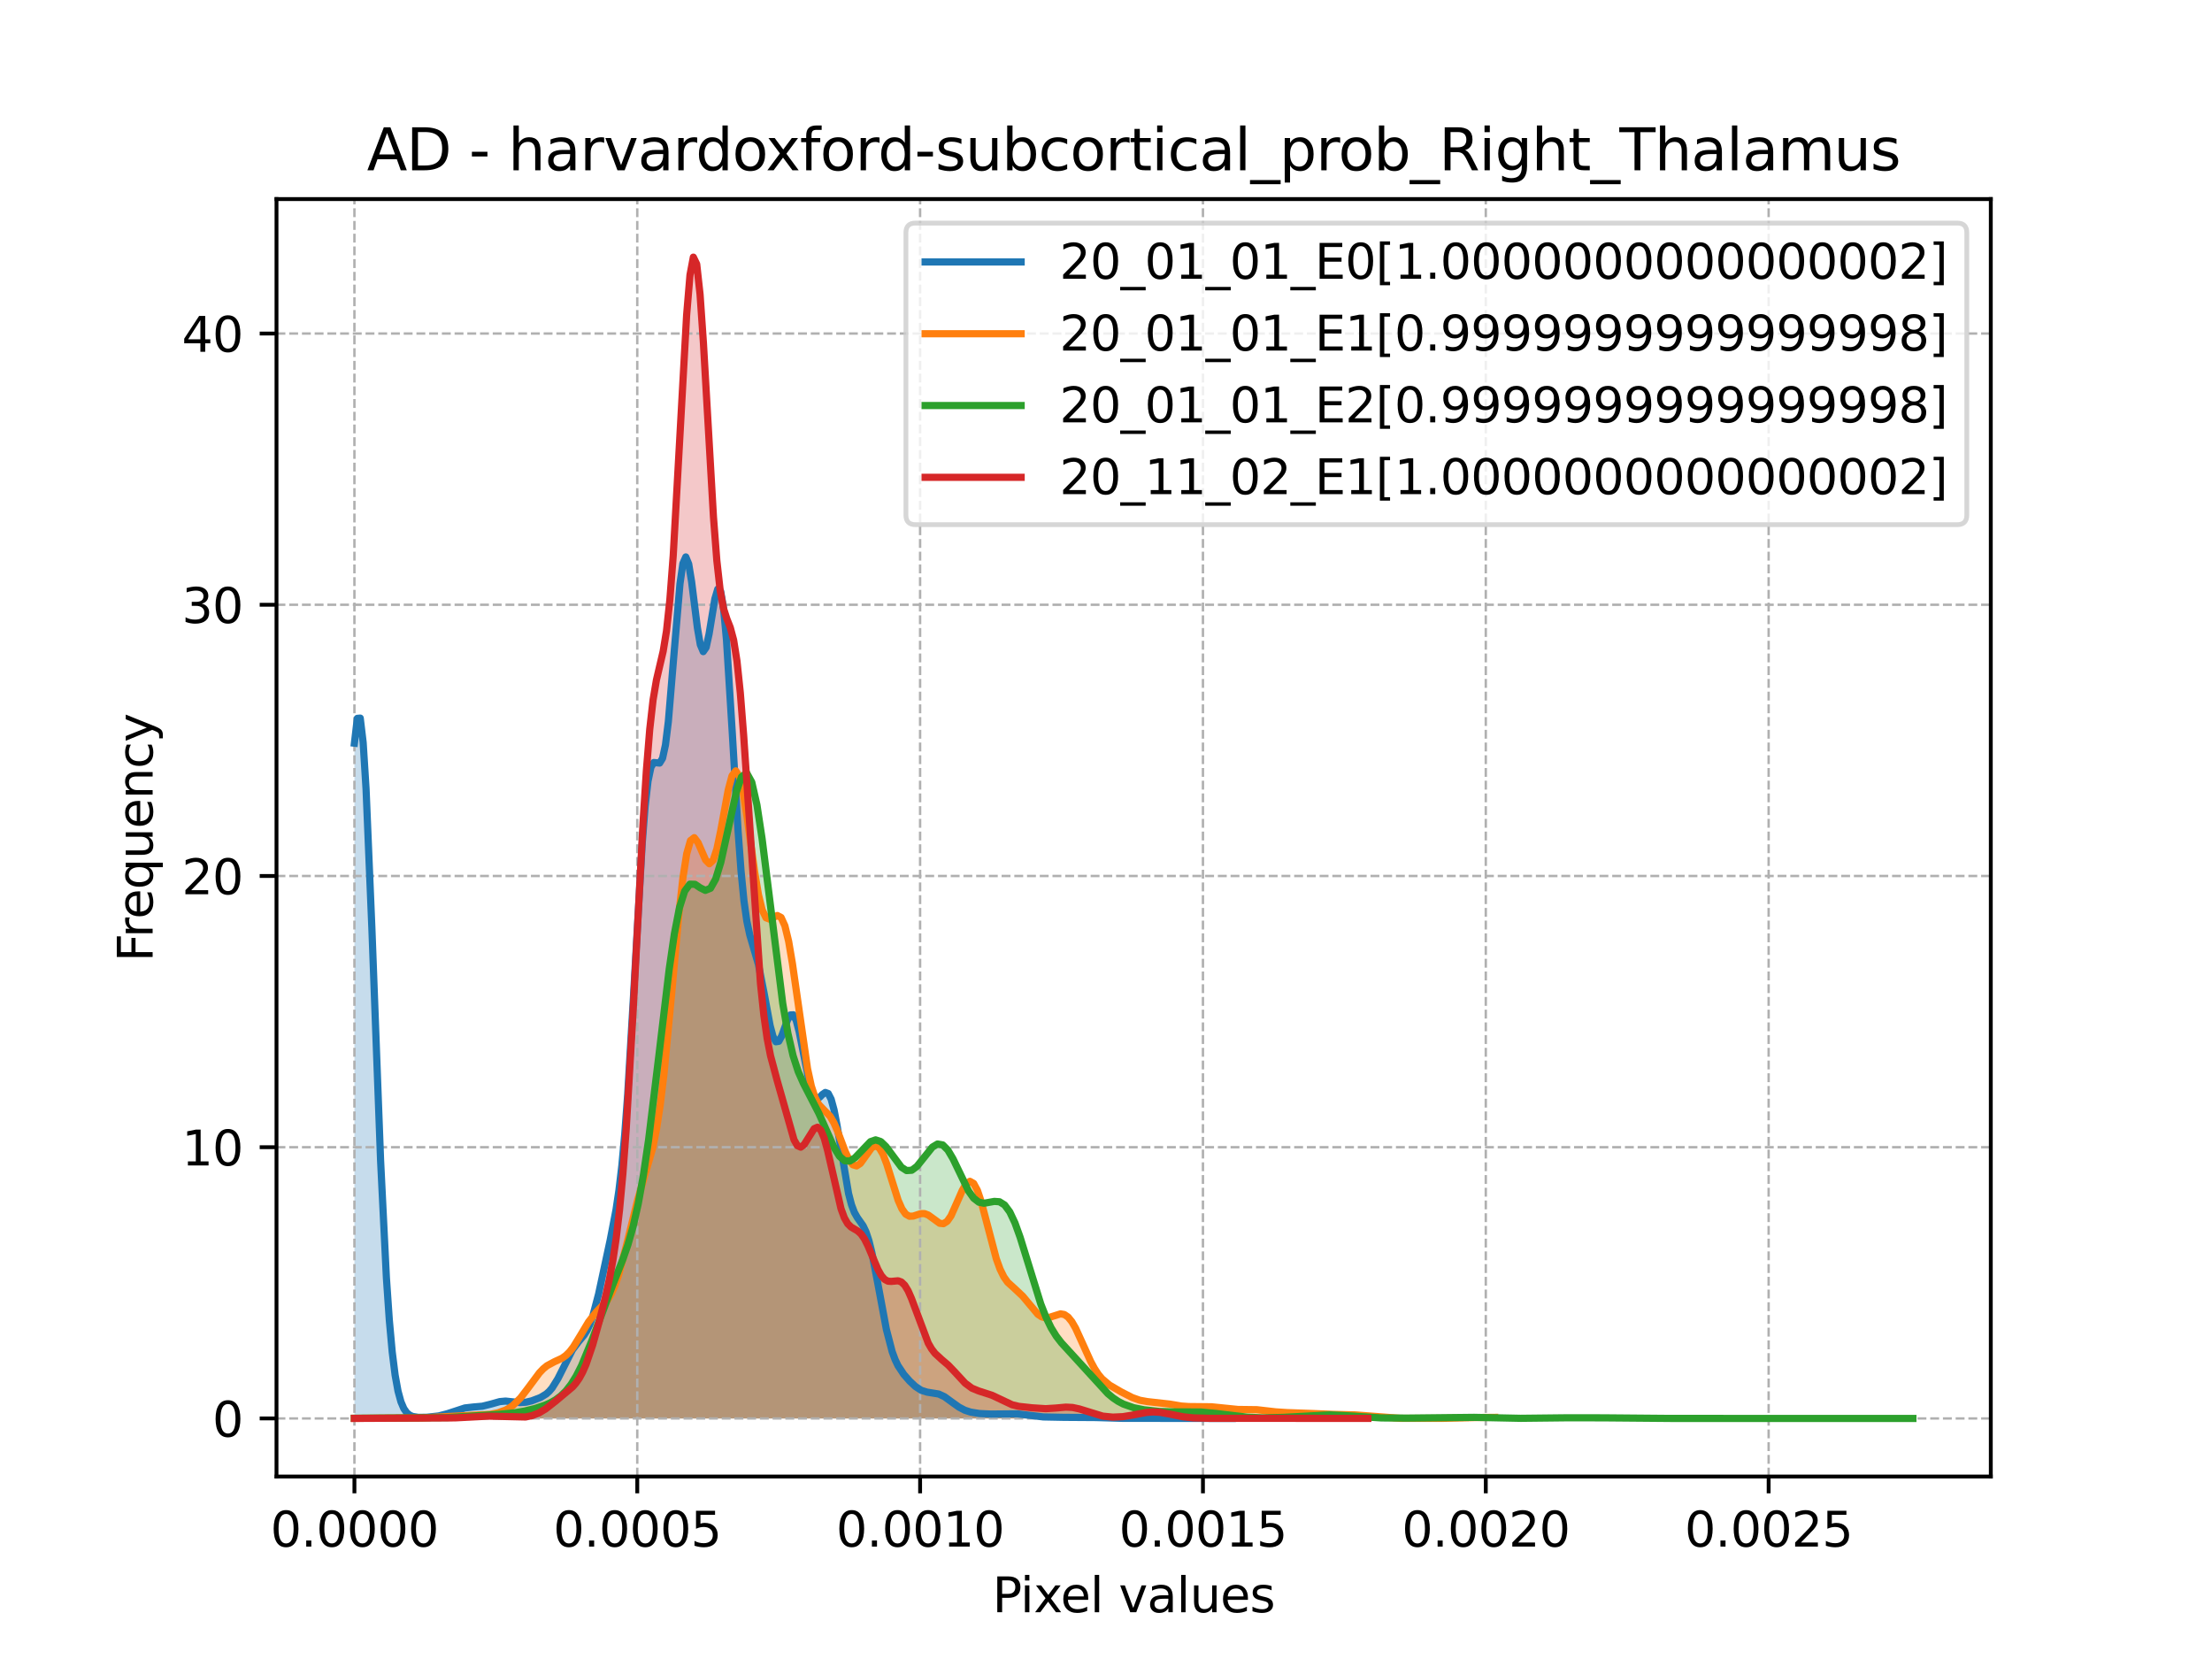 <?xml version="1.0" encoding="utf-8" standalone="no"?>
<!DOCTYPE svg PUBLIC "-//W3C//DTD SVG 1.1//EN"
  "http://www.w3.org/Graphics/SVG/1.1/DTD/svg11.dtd">
<svg xmlns:xlink="http://www.w3.org/1999/xlink" width="460.8pt" height="345.6pt" viewBox="0 0 460.8 345.6" xmlns="http://www.w3.org/2000/svg" version="1.1">
 <defs>
  <style type="text/css">*{stroke-linejoin: round; stroke-linecap: butt}</style>
 </defs>
 <g id="figure_1">
  <g id="patch_1">
   <path d="M 0 345.6 
L 460.8 345.6 
L 460.8 0 
L 0 0 
z
" style="fill: #ffffff"/>
  </g>
  <g id="axes_1">
   <g id="patch_2">
    <path d="M 57.6 307.584 
L 414.72 307.584 
L 414.72 41.472 
L 57.6 41.472 
z
" style="fill: #ffffff"/>
   </g>
   <g id="PolyCollection_1">
    <path d="M 73.833 154.818 
L 73.833 295.488 
L 74.438 295.488 
L 75.044 295.488 
L 75.649 295.488 
L 76.255 295.488 
L 76.86 295.488 
L 77.466 295.488 
L 78.071 295.488 
L 78.677 295.488 
L 79.283 295.488 
L 79.888 295.488 
L 80.494 295.488 
L 81.099 295.488 
L 81.705 295.488 
L 82.31 295.488 
L 82.916 295.488 
L 83.521 295.488 
L 84.127 295.488 
L 84.732 295.488 
L 85.338 295.488 
L 85.943 295.488 
L 86.549 295.488 
L 87.154 295.488 
L 87.76 295.488 
L 88.365 295.488 
L 88.971 295.488 
L 89.577 295.488 
L 90.182 295.488 
L 90.788 295.488 
L 91.393 295.488 
L 91.999 295.488 
L 92.604 295.488 
L 93.21 295.488 
L 93.815 295.488 
L 94.421 295.488 
L 95.026 295.488 
L 95.632 295.488 
L 96.237 295.488 
L 96.843 295.488 
L 97.448 295.488 
L 98.054 295.488 
L 98.66 295.488 
L 99.265 295.488 
L 99.871 295.488 
L 100.476 295.488 
L 101.082 295.488 
L 101.687 295.488 
L 102.293 295.488 
L 102.898 295.488 
L 103.504 295.488 
L 104.109 295.488 
L 104.715 295.488 
L 105.32 295.488 
L 105.926 295.488 
L 106.531 295.488 
L 107.137 295.488 
L 107.743 295.488 
L 108.348 295.488 
L 108.954 295.488 
L 109.559 295.488 
L 110.165 295.488 
L 110.77 295.488 
L 111.376 295.488 
L 111.981 295.488 
L 112.587 295.488 
L 113.192 295.488 
L 113.798 295.488 
L 114.403 295.488 
L 115.009 295.488 
L 115.614 295.488 
L 116.22 295.488 
L 116.825 295.488 
L 117.431 295.488 
L 118.037 295.488 
L 118.642 295.488 
L 119.248 295.488 
L 119.853 295.488 
L 120.459 295.488 
L 121.064 295.488 
L 121.67 295.488 
L 122.275 295.488 
L 122.881 295.488 
L 123.486 295.488 
L 124.092 295.488 
L 124.697 295.488 
L 125.303 295.488 
L 125.908 295.488 
L 126.514 295.488 
L 127.12 295.488 
L 127.725 295.488 
L 128.331 295.488 
L 128.936 295.488 
L 129.542 295.488 
L 130.147 295.488 
L 130.753 295.488 
L 131.358 295.488 
L 131.964 295.488 
L 132.569 295.488 
L 133.175 295.488 
L 133.78 295.488 
L 134.386 295.488 
L 134.991 295.488 
L 135.597 295.488 
L 136.202 295.488 
L 136.808 295.488 
L 137.414 295.488 
L 138.019 295.488 
L 138.625 295.488 
L 139.23 295.488 
L 139.836 295.488 
L 140.441 295.488 
L 141.047 295.488 
L 141.652 295.488 
L 142.258 295.488 
L 142.863 295.488 
L 143.469 295.488 
L 144.074 295.488 
L 144.68 295.488 
L 145.285 295.488 
L 145.891 295.488 
L 146.497 295.488 
L 147.102 295.488 
L 147.708 295.488 
L 148.313 295.488 
L 148.919 295.488 
L 149.524 295.488 
L 150.13 295.488 
L 150.735 295.488 
L 151.341 295.488 
L 151.946 295.488 
L 152.552 295.488 
L 153.157 295.488 
L 153.763 295.488 
L 154.368 295.488 
L 154.974 295.488 
L 155.58 295.488 
L 156.185 295.488 
L 156.791 295.488 
L 157.396 295.488 
L 158.002 295.488 
L 158.607 295.488 
L 159.213 295.488 
L 159.818 295.488 
L 160.424 295.488 
L 161.029 295.488 
L 161.635 295.488 
L 162.24 295.488 
L 162.846 295.488 
L 163.451 295.488 
L 164.057 295.488 
L 164.662 295.488 
L 165.268 295.488 
L 165.874 295.488 
L 166.479 295.488 
L 167.085 295.488 
L 167.69 295.488 
L 168.296 295.488 
L 168.901 295.488 
L 169.507 295.488 
L 170.112 295.488 
L 170.718 295.488 
L 171.323 295.488 
L 171.929 295.488 
L 172.534 295.488 
L 173.14 295.488 
L 173.745 295.488 
L 174.351 295.488 
L 174.957 295.488 
L 175.562 295.488 
L 176.168 295.488 
L 176.773 295.488 
L 177.379 295.488 
L 177.984 295.488 
L 178.59 295.488 
L 179.195 295.488 
L 179.801 295.488 
L 180.406 295.488 
L 181.012 295.488 
L 181.617 295.488 
L 182.223 295.488 
L 182.828 295.488 
L 183.434 295.488 
L 184.039 295.488 
L 184.645 295.488 
L 185.251 295.488 
L 185.856 295.488 
L 186.462 295.488 
L 187.067 295.488 
L 187.673 295.488 
L 188.278 295.488 
L 188.884 295.488 
L 189.489 295.488 
L 190.095 295.488 
L 190.7 295.488 
L 191.306 295.488 
L 191.911 295.488 
L 192.517 295.488 
L 193.122 295.488 
L 193.728 295.488 
L 194.334 295.488 
L 194.939 295.488 
L 195.545 295.488 
L 196.15 295.488 
L 196.756 295.488 
L 197.361 295.488 
L 197.967 295.488 
L 198.572 295.488 
L 199.178 295.488 
L 199.783 295.488 
L 200.389 295.488 
L 200.994 295.488 
L 201.6 295.488 
L 202.205 295.488 
L 202.811 295.488 
L 203.417 295.488 
L 204.022 295.488 
L 204.628 295.488 
L 205.233 295.488 
L 205.839 295.488 
L 206.444 295.488 
L 207.05 295.488 
L 207.655 295.488 
L 208.261 295.488 
L 208.866 295.488 
L 209.472 295.488 
L 210.077 295.488 
L 210.683 295.488 
L 211.288 295.488 
L 211.894 295.488 
L 212.499 295.488 
L 213.105 295.488 
L 213.711 295.488 
L 214.316 295.488 
L 214.922 295.488 
L 215.527 295.488 
L 216.133 295.488 
L 216.738 295.488 
L 217.344 295.488 
L 217.949 295.488 
L 218.555 295.488 
L 219.16 295.488 
L 219.766 295.488 
L 220.371 295.488 
L 220.977 295.488 
L 221.582 295.488 
L 222.188 295.488 
L 222.794 295.488 
L 223.399 295.488 
L 224.005 295.488 
L 224.61 295.488 
L 225.216 295.488 
L 225.821 295.488 
L 226.427 295.488 
L 227.032 295.488 
L 227.638 295.488 
L 228.243 295.488 
L 228.849 295.488 
L 229.454 295.488 
L 230.06 295.488 
L 230.665 295.488 
L 231.271 295.488 
L 231.877 295.488 
L 232.482 295.488 
L 233.088 295.488 
L 233.693 295.488 
L 234.299 295.488 
L 234.904 295.488 
L 235.51 295.488 
L 236.115 295.488 
L 236.721 295.488 
L 237.326 295.488 
L 237.932 295.488 
L 238.537 295.488 
L 239.143 295.488 
L 239.748 295.488 
L 240.354 295.488 
L 240.959 295.488 
L 241.565 295.488 
L 242.171 295.488 
L 242.776 295.488 
L 243.382 295.488 
L 243.987 295.488 
L 244.593 295.488 
L 245.198 295.488 
L 245.804 295.488 
L 246.409 295.488 
L 247.015 295.488 
L 247.62 295.488 
L 248.226 295.488 
L 248.831 295.488 
L 249.437 295.488 
L 250.042 295.488 
L 250.648 295.488 
L 251.254 295.488 
L 251.859 295.488 
L 252.465 295.488 
L 253.07 295.488 
L 253.676 295.488 
L 254.281 295.488 
L 254.887 295.488 
L 255.492 295.488 
L 256.098 295.488 
L 256.703 295.488 
L 256.703 295.485 
L 256.703 295.485 
L 256.098 295.485 
L 255.492 295.485 
L 254.887 295.485 
L 254.281 295.485 
L 253.676 295.485 
L 253.07 295.486 
L 252.465 295.486 
L 251.859 295.486 
L 251.254 295.487 
L 250.648 295.487 
L 250.042 295.487 
L 249.437 295.487 
L 248.831 295.487 
L 248.226 295.487 
L 247.62 295.486 
L 247.015 295.485 
L 246.409 295.484 
L 245.804 295.482 
L 245.198 295.481 
L 244.593 295.478 
L 243.987 295.476 
L 243.382 295.474 
L 242.776 295.472 
L 242.171 295.47 
L 241.565 295.468 
L 240.959 295.467 
L 240.354 295.467 
L 239.748 295.467 
L 239.143 295.468 
L 238.537 295.468 
L 237.932 295.469 
L 237.326 295.47 
L 236.721 295.47 
L 236.115 295.47 
L 235.51 295.469 
L 234.904 295.467 
L 234.299 295.465 
L 233.693 295.461 
L 233.088 295.455 
L 232.482 295.447 
L 231.877 295.436 
L 231.271 295.421 
L 230.665 295.403 
L 230.06 295.38 
L 229.454 295.355 
L 228.849 295.327 
L 228.243 295.299 
L 227.638 295.272 
L 227.032 295.249 
L 226.427 295.231 
L 225.821 295.22 
L 225.216 295.215 
L 224.61 295.217 
L 224.005 295.224 
L 223.399 295.233 
L 222.794 295.243 
L 222.188 295.25 
L 221.582 295.255 
L 220.977 295.255 
L 220.371 295.25 
L 219.766 295.242 
L 219.16 295.23 
L 218.555 295.215 
L 217.949 295.196 
L 217.344 295.171 
L 216.738 295.137 
L 216.133 295.093 
L 215.527 295.036 
L 214.922 294.965 
L 214.316 294.881 
L 213.711 294.788 
L 213.105 294.692 
L 212.499 294.6 
L 211.894 294.52 
L 211.288 294.46 
L 210.683 294.424 
L 210.077 294.413 
L 209.472 294.425 
L 208.866 294.454 
L 208.261 294.492 
L 207.655 294.53 
L 207.05 294.56 
L 206.444 294.575 
L 205.839 294.573 
L 205.233 294.552 
L 204.628 294.515 
L 204.022 294.46 
L 203.417 294.388 
L 202.811 294.292 
L 202.205 294.166 
L 201.6 293.997 
L 200.994 293.775 
L 200.389 293.49 
L 199.783 293.139 
L 199.178 292.729 
L 198.572 292.278 
L 197.967 291.811 
L 197.361 291.36 
L 196.756 290.959 
L 196.15 290.634 
L 195.545 290.397 
L 194.939 290.244 
L 194.334 290.153 
L 193.728 290.088 
L 193.122 290.005 
L 192.517 289.861 
L 191.911 289.625 
L 191.306 289.282 
L 190.7 288.833 
L 190.095 288.296 
L 189.489 287.693 
L 188.884 287.035 
L 188.278 286.314 
L 187.673 285.489 
L 187.067 284.489 
L 186.462 283.219 
L 185.856 281.578 
L 185.251 279.489 
L 184.645 276.922 
L 184.039 273.92 
L 183.434 270.605 
L 182.828 267.171 
L 182.223 263.855 
L 181.617 260.89 
L 181.012 258.456 
L 180.406 256.63 
L 179.801 255.358 
L 179.195 254.455 
L 178.59 253.634 
L 177.984 252.567 
L 177.379 250.962 
L 176.773 248.634 
L 176.168 245.567 
L 175.562 241.927 
L 174.957 238.038 
L 174.351 234.322 
L 173.745 231.196 
L 173.14 228.979 
L 172.534 227.803 
L 171.929 227.579 
L 171.323 227.999 
L 170.718 228.607 
L 170.112 228.902 
L 169.507 228.456 
L 168.901 227.026 
L 168.296 224.613 
L 167.69 221.474 
L 167.085 218.066 
L 166.479 214.939 
L 165.874 212.604 
L 165.268 211.404 
L 164.662 211.429 
L 164.057 212.485 
L 163.451 214.138 
L 162.846 215.81 
L 162.24 216.921 
L 161.635 217.023 
L 161.029 215.904 
L 160.424 213.635 
L 159.818 210.538 
L 159.213 207.087 
L 158.607 203.77 
L 158.002 200.935 
L 157.396 198.675 
L 156.791 196.773 
L 156.185 194.732 
L 155.58 191.892 
L 154.974 187.603 
L 154.368 181.412 
L 153.763 173.231 
L 153.157 163.417 
L 152.552 152.758 
L 151.946 142.341 
L 151.341 133.341 
L 150.735 126.762 
L 150.13 123.204 
L 149.524 122.713 
L 148.919 124.751 
L 148.313 128.3 
L 147.708 132.088 
L 147.102 134.877 
L 146.497 135.747 
L 145.891 134.313 
L 145.285 130.811 
L 144.68 126.042 
L 144.074 121.179 
L 143.469 117.487 
L 142.863 116.024 
L 142.258 117.392 
L 141.652 121.603 
L 141.047 128.081 
L 140.441 135.814 
L 139.836 143.596 
L 139.23 150.31 
L 138.625 155.188 
L 138.019 157.973 
L 137.414 158.959 
L 136.808 158.905 
L 136.202 158.843 
L 135.597 159.835 
L 134.991 162.739 
L 134.386 168.031 
L 133.78 175.725 
L 133.175 185.402 
L 132.569 196.326 
L 131.964 207.617 
L 131.358 218.428 
L 130.753 228.103 
L 130.147 236.263 
L 129.542 242.825 
L 128.936 247.958 
L 128.331 251.994 
L 127.725 255.323 
L 127.12 258.293 
L 126.514 261.149 
L 125.908 264.002 
L 125.303 266.84 
L 124.697 269.565 
L 124.092 272.045 
L 123.486 274.166 
L 122.881 275.868 
L 122.275 277.161 
L 121.67 278.125 
L 121.064 278.883 
L 120.459 279.573 
L 119.853 280.318 
L 119.248 281.199 
L 118.642 282.247 
L 118.037 283.439 
L 117.431 284.716 
L 116.825 285.996 
L 116.22 287.199 
L 115.614 288.262 
L 115.009 289.149 
L 114.403 289.853 
L 113.798 290.395 
L 113.192 290.807 
L 112.587 291.129 
L 111.981 291.393 
L 111.376 291.621 
L 110.77 291.82 
L 110.165 291.985 
L 109.559 292.107 
L 108.954 292.175 
L 108.348 292.185 
L 107.743 292.143 
L 107.137 292.066 
L 106.531 291.977 
L 105.926 291.904 
L 105.32 291.871 
L 104.715 291.895 
L 104.109 291.981 
L 103.504 292.122 
L 102.898 292.3 
L 102.293 292.493 
L 101.687 292.675 
L 101.082 292.829 
L 100.476 292.943 
L 99.871 293.018 
L 99.265 293.064 
L 98.66 293.097 
L 98.054 293.137 
L 97.448 293.202 
L 96.843 293.303 
L 96.237 293.446 
L 95.632 293.627 
L 95.026 293.837 
L 94.421 294.061 
L 93.815 294.285 
L 93.21 294.494 
L 92.604 294.68 
L 91.999 294.837 
L 91.393 294.964 
L 90.788 295.062 
L 90.182 295.138 
L 89.577 295.195 
L 88.971 295.237 
L 88.365 295.265 
L 87.76 295.277 
L 87.154 295.264 
L 86.549 295.207 
L 85.943 295.07 
L 85.338 294.797 
L 84.732 294.297 
L 84.127 293.435 
L 83.521 292.019 
L 82.916 289.796 
L 82.31 286.451 
L 81.705 281.628 
L 81.099 274.968 
L 80.494 266.169 
L 79.888 255.064 
L 79.283 241.709 
L 78.677 226.451 
L 78.071 209.974 
L 77.466 193.284 
L 76.86 177.623 
L 76.255 164.333 
L 75.649 154.667 
L 75.044 149.597 
L 74.438 149.649 
L 73.833 154.818 
z
" clip-path="url(#pf8169083f6)" style="fill: #1f77b4; fill-opacity: 0.25"/>
   </g>
   <g id="PolyCollection_2">
    <path d="M 73.833 295.466 
L 73.833 295.488 
L 74.619 295.488 
L 75.406 295.488 
L 76.192 295.488 
L 76.979 295.488 
L 77.766 295.488 
L 78.552 295.488 
L 79.339 295.488 
L 80.125 295.488 
L 80.912 295.488 
L 81.699 295.488 
L 82.485 295.488 
L 83.272 295.488 
L 84.058 295.488 
L 84.845 295.488 
L 85.631 295.488 
L 86.418 295.488 
L 87.205 295.488 
L 87.991 295.488 
L 88.778 295.488 
L 89.564 295.488 
L 90.351 295.488 
L 91.138 295.488 
L 91.924 295.488 
L 92.711 295.488 
L 93.497 295.488 
L 94.284 295.488 
L 95.07 295.488 
L 95.857 295.488 
L 96.644 295.488 
L 97.43 295.488 
L 98.217 295.488 
L 99.003 295.488 
L 99.79 295.488 
L 100.576 295.488 
L 101.363 295.488 
L 102.15 295.488 
L 102.936 295.488 
L 103.723 295.488 
L 104.509 295.488 
L 105.296 295.488 
L 106.083 295.488 
L 106.869 295.488 
L 107.656 295.488 
L 108.442 295.488 
L 109.229 295.488 
L 110.015 295.488 
L 110.802 295.488 
L 111.589 295.488 
L 112.375 295.488 
L 113.162 295.488 
L 113.948 295.488 
L 114.735 295.488 
L 115.521 295.488 
L 116.308 295.488 
L 117.095 295.488 
L 117.881 295.488 
L 118.668 295.488 
L 119.454 295.488 
L 120.241 295.488 
L 121.028 295.488 
L 121.814 295.488 
L 122.601 295.488 
L 123.387 295.488 
L 124.174 295.488 
L 124.96 295.488 
L 125.747 295.488 
L 126.534 295.488 
L 127.32 295.488 
L 128.107 295.488 
L 128.893 295.488 
L 129.68 295.488 
L 130.467 295.488 
L 131.253 295.488 
L 132.04 295.488 
L 132.826 295.488 
L 133.613 295.488 
L 134.399 295.488 
L 135.186 295.488 
L 135.973 295.488 
L 136.759 295.488 
L 137.546 295.488 
L 138.332 295.488 
L 139.119 295.488 
L 139.905 295.488 
L 140.692 295.488 
L 141.479 295.488 
L 142.265 295.488 
L 143.052 295.488 
L 143.838 295.488 
L 144.625 295.488 
L 145.412 295.488 
L 146.198 295.488 
L 146.985 295.488 
L 147.771 295.488 
L 148.558 295.488 
L 149.344 295.488 
L 150.131 295.488 
L 150.918 295.488 
L 151.704 295.488 
L 152.491 295.488 
L 153.277 295.488 
L 154.064 295.488 
L 154.851 295.488 
L 155.637 295.488 
L 156.424 295.488 
L 157.21 295.488 
L 157.997 295.488 
L 158.783 295.488 
L 159.57 295.488 
L 160.357 295.488 
L 161.143 295.488 
L 161.93 295.488 
L 162.716 295.488 
L 163.503 295.488 
L 164.289 295.488 
L 165.076 295.488 
L 165.863 295.488 
L 166.649 295.488 
L 167.436 295.488 
L 168.222 295.488 
L 169.009 295.488 
L 169.796 295.488 
L 170.582 295.488 
L 171.369 295.488 
L 172.155 295.488 
L 172.942 295.488 
L 173.728 295.488 
L 174.515 295.488 
L 175.302 295.488 
L 176.088 295.488 
L 176.875 295.488 
L 177.661 295.488 
L 178.448 295.488 
L 179.235 295.488 
L 180.021 295.488 
L 180.808 295.488 
L 181.594 295.488 
L 182.381 295.488 
L 183.167 295.488 
L 183.954 295.488 
L 184.741 295.488 
L 185.527 295.488 
L 186.314 295.488 
L 187.1 295.488 
L 187.887 295.488 
L 188.673 295.488 
L 189.46 295.488 
L 190.247 295.488 
L 191.033 295.488 
L 191.82 295.488 
L 192.606 295.488 
L 193.393 295.488 
L 194.18 295.488 
L 194.966 295.488 
L 195.753 295.488 
L 196.539 295.488 
L 197.326 295.488 
L 198.112 295.488 
L 198.899 295.488 
L 199.686 295.488 
L 200.472 295.488 
L 201.259 295.488 
L 202.045 295.488 
L 202.832 295.488 
L 203.619 295.488 
L 204.405 295.488 
L 205.192 295.488 
L 205.978 295.488 
L 206.765 295.488 
L 207.551 295.488 
L 208.338 295.488 
L 209.125 295.488 
L 209.911 295.488 
L 210.698 295.488 
L 211.484 295.488 
L 212.271 295.488 
L 213.057 295.488 
L 213.844 295.488 
L 214.631 295.488 
L 215.417 295.488 
L 216.204 295.488 
L 216.99 295.488 
L 217.777 295.488 
L 218.564 295.488 
L 219.35 295.488 
L 220.137 295.488 
L 220.923 295.488 
L 221.71 295.488 
L 222.496 295.488 
L 223.283 295.488 
L 224.07 295.488 
L 224.856 295.488 
L 225.643 295.488 
L 226.429 295.488 
L 227.216 295.488 
L 228.003 295.488 
L 228.789 295.488 
L 229.576 295.488 
L 230.362 295.488 
L 231.149 295.488 
L 231.935 295.488 
L 232.722 295.488 
L 233.509 295.488 
L 234.295 295.488 
L 235.082 295.488 
L 235.868 295.488 
L 236.655 295.488 
L 237.441 295.488 
L 238.228 295.488 
L 239.015 295.488 
L 239.801 295.488 
L 240.588 295.488 
L 241.374 295.488 
L 242.161 295.488 
L 242.948 295.488 
L 243.734 295.488 
L 244.521 295.488 
L 245.307 295.488 
L 246.094 295.488 
L 246.88 295.488 
L 247.667 295.488 
L 248.454 295.488 
L 249.24 295.488 
L 250.027 295.488 
L 250.813 295.488 
L 251.6 295.488 
L 252.387 295.488 
L 253.173 295.488 
L 253.96 295.488 
L 254.746 295.488 
L 255.533 295.488 
L 256.319 295.488 
L 257.106 295.488 
L 257.893 295.488 
L 258.679 295.488 
L 259.466 295.488 
L 260.252 295.488 
L 261.039 295.488 
L 261.825 295.488 
L 262.612 295.488 
L 263.399 295.488 
L 264.185 295.488 
L 264.972 295.488 
L 265.758 295.488 
L 266.545 295.488 
L 267.332 295.488 
L 268.118 295.488 
L 268.905 295.488 
L 269.691 295.488 
L 270.478 295.488 
L 271.264 295.488 
L 272.051 295.488 
L 272.838 295.488 
L 273.624 295.488 
L 274.411 295.488 
L 275.197 295.488 
L 275.984 295.488 
L 276.771 295.488 
L 277.557 295.488 
L 278.344 295.488 
L 279.13 295.488 
L 279.917 295.488 
L 280.703 295.488 
L 281.49 295.488 
L 282.277 295.488 
L 283.063 295.488 
L 283.85 295.488 
L 284.636 295.488 
L 285.423 295.488 
L 286.209 295.488 
L 286.996 295.488 
L 287.783 295.488 
L 288.569 295.488 
L 289.356 295.488 
L 290.142 295.488 
L 290.929 295.488 
L 291.716 295.488 
L 292.502 295.488 
L 293.289 295.488 
L 294.075 295.488 
L 294.862 295.488 
L 295.648 295.488 
L 296.435 295.488 
L 297.222 295.488 
L 298.008 295.488 
L 298.795 295.488 
L 299.581 295.488 
L 300.368 295.488 
L 301.155 295.488 
L 301.941 295.488 
L 302.728 295.488 
L 303.514 295.488 
L 304.301 295.488 
L 305.087 295.488 
L 305.874 295.488 
L 306.661 295.488 
L 307.447 295.488 
L 308.234 295.488 
L 309.02 295.488 
L 309.807 295.488 
L 310.593 295.488 
L 311.38 295.488 
L 311.38 295.264 
L 311.38 295.264 
L 310.593 295.256 
L 309.807 295.256 
L 309.02 295.264 
L 308.234 295.279 
L 307.447 295.3 
L 306.661 295.324 
L 305.874 295.351 
L 305.087 295.377 
L 304.301 295.4 
L 303.514 295.421 
L 302.728 295.439 
L 301.941 295.452 
L 301.155 295.463 
L 300.368 295.47 
L 299.581 295.476 
L 298.795 295.479 
L 298.008 295.482 
L 297.222 295.483 
L 296.435 295.484 
L 295.648 295.484 
L 294.862 295.484 
L 294.075 295.482 
L 293.289 295.479 
L 292.502 295.473 
L 291.716 295.463 
L 290.929 295.448 
L 290.142 295.427 
L 289.356 295.396 
L 288.569 295.355 
L 287.783 295.302 
L 286.996 295.236 
L 286.209 295.16 
L 285.423 295.075 
L 284.636 294.986 
L 283.85 294.897 
L 283.063 294.816 
L 282.277 294.747 
L 281.49 294.694 
L 280.703 294.659 
L 279.917 294.641 
L 279.13 294.635 
L 278.344 294.634 
L 277.557 294.632 
L 276.771 294.622 
L 275.984 294.601 
L 275.197 294.565 
L 274.411 294.519 
L 273.624 294.466 
L 272.838 294.414 
L 272.051 294.368 
L 271.264 294.333 
L 270.478 294.31 
L 269.691 294.296 
L 268.905 294.284 
L 268.118 294.267 
L 267.332 294.237 
L 266.545 294.186 
L 265.758 294.114 
L 264.972 294.024 
L 264.185 293.923 
L 263.399 293.822 
L 262.612 293.733 
L 261.825 293.665 
L 261.039 293.624 
L 260.252 293.608 
L 259.466 293.609 
L 258.679 293.616 
L 257.893 293.616 
L 257.106 293.595 
L 256.319 293.546 
L 255.533 293.468 
L 254.746 293.367 
L 253.96 293.255 
L 253.173 293.147 
L 252.387 293.059 
L 251.6 293.001 
L 250.813 292.976 
L 250.027 292.978 
L 249.24 292.997 
L 248.454 293.014 
L 247.667 293.012 
L 246.88 292.977 
L 246.094 292.902 
L 245.307 292.791 
L 244.521 292.653 
L 243.734 292.506 
L 242.948 292.368 
L 242.161 292.253 
L 241.374 292.166 
L 240.588 292.102 
L 239.801 292.047 
L 239.015 291.977 
L 238.228 291.866 
L 237.441 291.696 
L 236.655 291.453 
L 235.868 291.139 
L 235.082 290.767 
L 234.295 290.357 
L 233.509 289.929 
L 232.722 289.493 
L 231.935 289.043 
L 231.149 288.551 
L 230.362 287.968 
L 229.576 287.233 
L 228.789 286.287 
L 228.003 285.089 
L 227.216 283.632 
L 226.429 281.957 
L 225.643 280.153 
L 224.856 278.351 
L 224.07 276.698 
L 223.283 275.335 
L 222.496 274.367 
L 221.71 273.833 
L 220.923 273.701 
L 220.137 273.866 
L 219.35 274.172 
L 218.564 274.445 
L 217.777 274.529 
L 216.99 274.321 
L 216.204 273.788 
L 215.417 272.977 
L 214.631 271.994 
L 213.844 270.97 
L 213.057 270.023 
L 212.271 269.219 
L 211.484 268.543 
L 210.698 267.895 
L 209.911 267.113 
L 209.125 266.004 
L 208.338 264.406 
L 207.551 262.234 
L 206.765 259.522 
L 205.978 256.435 
L 205.192 253.253 
L 204.405 250.323 
L 203.619 247.992 
L 202.832 246.535 
L 202.045 246.089 
L 201.259 246.626 
L 200.472 247.953 
L 199.686 249.751 
L 198.899 251.646 
L 198.112 253.285 
L 197.326 254.413 
L 196.539 254.915 
L 195.753 254.835 
L 194.966 254.346 
L 194.18 253.694 
L 193.393 253.125 
L 192.606 252.816 
L 191.82 252.821 
L 191.033 253.059 
L 190.247 253.33 
L 189.46 253.37 
L 188.673 252.925 
L 187.887 251.824 
L 187.1 250.037 
L 186.314 247.695 
L 185.527 245.075 
L 184.741 242.541 
L 183.954 240.464 
L 183.167 239.135 
L 182.381 238.692 
L 181.594 239.082 
L 180.808 240.073 
L 180.021 241.301 
L 179.235 242.357 
L 178.448 242.88 
L 177.661 242.643 
L 176.875 241.603 
L 176.088 239.904 
L 175.302 237.833 
L 174.515 235.739 
L 173.728 233.927 
L 172.942 232.572 
L 172.155 231.656 
L 171.369 230.96 
L 170.582 230.107 
L 169.796 228.659 
L 169.009 226.234 
L 168.222 222.619 
L 167.436 217.851 
L 166.649 212.238 
L 165.863 206.313 
L 165.076 200.725 
L 164.289 196.092 
L 163.503 192.848 
L 162.716 191.127 
L 161.93 190.715 
L 161.143 191.08 
L 160.357 191.492 
L 159.57 191.19 
L 158.783 189.572 
L 157.997 186.355 
L 157.21 181.66 
L 156.424 176.008 
L 155.637 170.214 
L 154.851 165.208 
L 154.064 161.819 
L 153.277 160.582 
L 152.491 161.607 
L 151.704 164.549 
L 150.918 168.684 
L 150.131 173.082 
L 149.344 176.823 
L 148.558 179.21 
L 147.771 179.933 
L 146.985 179.138 
L 146.198 177.39 
L 145.412 175.532 
L 144.625 174.501 
L 143.838 175.107 
L 143.052 177.862 
L 142.265 182.882 
L 141.479 189.876 
L 140.692 198.227 
L 139.905 207.144 
L 139.119 215.826 
L 138.332 223.622 
L 137.546 230.136 
L 136.759 235.266 
L 135.973 239.176 
L 135.186 242.212 
L 134.399 244.793 
L 133.613 247.304 
L 132.826 250.007 
L 132.04 253.006 
L 131.253 256.249 
L 130.467 259.564 
L 129.68 262.727 
L 128.893 265.531 
L 128.107 267.833 
L 127.32 269.594 
L 126.534 270.874 
L 125.747 271.813 
L 124.96 272.587 
L 124.174 273.368 
L 123.387 274.279 
L 122.601 275.378 
L 121.814 276.647 
L 121.028 278.01 
L 120.241 279.357 
L 119.454 280.581 
L 118.668 281.599 
L 117.881 282.377 
L 117.095 282.932 
L 116.308 283.33 
L 115.521 283.662 
L 114.735 284.027 
L 113.948 284.507 
L 113.162 285.154 
L 112.375 285.98 
L 111.589 286.959 
L 110.802 288.039 
L 110.015 289.152 
L 109.229 290.228 
L 108.442 291.211 
L 107.656 292.064 
L 106.869 292.768 
L 106.083 293.325 
L 105.296 293.752 
L 104.509 294.072 
L 103.723 294.31 
L 102.936 294.488 
L 102.15 294.623 
L 101.363 294.729 
L 100.576 294.81 
L 99.79 294.873 
L 99.003 294.919 
L 98.217 294.951 
L 97.43 294.972 
L 96.644 294.986 
L 95.857 294.998 
L 95.07 295.012 
L 94.284 295.032 
L 93.497 295.06 
L 92.711 295.096 
L 91.924 295.14 
L 91.138 295.188 
L 90.351 295.238 
L 89.564 295.286 
L 88.778 295.331 
L 87.991 295.37 
L 87.205 295.402 
L 86.418 295.427 
L 85.631 295.446 
L 84.845 295.46 
L 84.058 295.469 
L 83.272 295.475 
L 82.485 295.477 
L 81.699 295.478 
L 80.912 295.478 
L 80.125 295.476 
L 79.339 295.474 
L 78.552 295.471 
L 77.766 295.469 
L 76.979 295.467 
L 76.192 295.466 
L 75.406 295.465 
L 74.619 295.465 
L 73.833 295.466 
z
" clip-path="url(#pf8169083f6)" style="fill: #ff7f0e; fill-opacity: 0.25"/>
   </g>
   <g id="PolyCollection_3">
    <path d="M 73.833 295.445 
L 73.833 295.488 
L 74.908 295.488 
L 75.983 295.488 
L 77.058 295.488 
L 78.133 295.488 
L 79.208 295.488 
L 80.283 295.488 
L 81.358 295.488 
L 82.433 295.488 
L 83.508 295.488 
L 84.583 295.488 
L 85.658 295.488 
L 86.733 295.488 
L 87.808 295.488 
L 88.883 295.488 
L 89.958 295.488 
L 91.033 295.488 
L 92.108 295.488 
L 93.183 295.488 
L 94.258 295.488 
L 95.333 295.488 
L 96.408 295.488 
L 97.483 295.488 
L 98.558 295.488 
L 99.633 295.488 
L 100.708 295.488 
L 101.783 295.488 
L 102.858 295.488 
L 103.933 295.488 
L 105.008 295.488 
L 106.083 295.488 
L 107.158 295.488 
L 108.233 295.488 
L 109.308 295.488 
L 110.383 295.488 
L 111.458 295.488 
L 112.533 295.488 
L 113.608 295.488 
L 114.683 295.488 
L 115.758 295.488 
L 116.833 295.488 
L 117.908 295.488 
L 118.983 295.488 
L 120.058 295.488 
L 121.133 295.488 
L 122.208 295.488 
L 123.283 295.488 
L 124.358 295.488 
L 125.433 295.488 
L 126.508 295.488 
L 127.583 295.488 
L 128.658 295.488 
L 129.734 295.488 
L 130.809 295.488 
L 131.884 295.488 
L 132.959 295.488 
L 134.034 295.488 
L 135.109 295.488 
L 136.184 295.488 
L 137.259 295.488 
L 138.334 295.488 
L 139.409 295.488 
L 140.484 295.488 
L 141.559 295.488 
L 142.634 295.488 
L 143.709 295.488 
L 144.784 295.488 
L 145.859 295.488 
L 146.934 295.488 
L 148.009 295.488 
L 149.084 295.488 
L 150.159 295.488 
L 151.234 295.488 
L 152.309 295.488 
L 153.384 295.488 
L 154.459 295.488 
L 155.534 295.488 
L 156.609 295.488 
L 157.684 295.488 
L 158.759 295.488 
L 159.834 295.488 
L 160.909 295.488 
L 161.984 295.488 
L 163.059 295.488 
L 164.134 295.488 
L 165.209 295.488 
L 166.284 295.488 
L 167.359 295.488 
L 168.434 295.488 
L 169.509 295.488 
L 170.584 295.488 
L 171.659 295.488 
L 172.734 295.488 
L 173.809 295.488 
L 174.884 295.488 
L 175.959 295.488 
L 177.034 295.488 
L 178.109 295.488 
L 179.184 295.488 
L 180.259 295.488 
L 181.334 295.488 
L 182.409 295.488 
L 183.484 295.488 
L 184.559 295.488 
L 185.634 295.488 
L 186.709 295.488 
L 187.784 295.488 
L 188.859 295.488 
L 189.934 295.488 
L 191.009 295.488 
L 192.084 295.488 
L 193.159 295.488 
L 194.234 295.488 
L 195.309 295.488 
L 196.384 295.488 
L 197.459 295.488 
L 198.534 295.488 
L 199.609 295.488 
L 200.685 295.488 
L 201.76 295.488 
L 202.835 295.488 
L 203.91 295.488 
L 204.985 295.488 
L 206.06 295.488 
L 207.135 295.488 
L 208.21 295.488 
L 209.285 295.488 
L 210.36 295.488 
L 211.435 295.488 
L 212.51 295.488 
L 213.585 295.488 
L 214.66 295.488 
L 215.735 295.488 
L 216.81 295.488 
L 217.885 295.488 
L 218.96 295.488 
L 220.035 295.488 
L 221.11 295.488 
L 222.185 295.488 
L 223.26 295.488 
L 224.335 295.488 
L 225.41 295.488 
L 226.485 295.488 
L 227.56 295.488 
L 228.635 295.488 
L 229.71 295.488 
L 230.785 295.488 
L 231.86 295.488 
L 232.935 295.488 
L 234.01 295.488 
L 235.085 295.488 
L 236.16 295.488 
L 237.235 295.488 
L 238.31 295.488 
L 239.385 295.488 
L 240.46 295.488 
L 241.535 295.488 
L 242.61 295.488 
L 243.685 295.488 
L 244.76 295.488 
L 245.835 295.488 
L 246.91 295.488 
L 247.985 295.488 
L 249.06 295.488 
L 250.135 295.488 
L 251.21 295.488 
L 252.285 295.488 
L 253.36 295.488 
L 254.435 295.488 
L 255.51 295.488 
L 256.585 295.488 
L 257.66 295.488 
L 258.735 295.488 
L 259.81 295.488 
L 260.885 295.488 
L 261.96 295.488 
L 263.035 295.488 
L 264.11 295.488 
L 265.185 295.488 
L 266.26 295.488 
L 267.335 295.488 
L 268.41 295.488 
L 269.485 295.488 
L 270.56 295.488 
L 271.635 295.488 
L 272.711 295.488 
L 273.786 295.488 
L 274.861 295.488 
L 275.936 295.488 
L 277.011 295.488 
L 278.086 295.488 
L 279.161 295.488 
L 280.236 295.488 
L 281.311 295.488 
L 282.386 295.488 
L 283.461 295.488 
L 284.536 295.488 
L 285.611 295.488 
L 286.686 295.488 
L 287.761 295.488 
L 288.836 295.488 
L 289.911 295.488 
L 290.986 295.488 
L 292.061 295.488 
L 293.136 295.488 
L 294.211 295.488 
L 295.286 295.488 
L 296.361 295.488 
L 297.436 295.488 
L 298.511 295.488 
L 299.586 295.488 
L 300.661 295.488 
L 301.736 295.488 
L 302.811 295.488 
L 303.886 295.488 
L 304.961 295.488 
L 306.036 295.488 
L 307.111 295.488 
L 308.186 295.488 
L 309.261 295.488 
L 310.336 295.488 
L 311.411 295.488 
L 312.486 295.488 
L 313.561 295.488 
L 314.636 295.488 
L 315.711 295.488 
L 316.786 295.488 
L 317.861 295.488 
L 318.936 295.488 
L 320.011 295.488 
L 321.086 295.488 
L 322.161 295.488 
L 323.236 295.488 
L 324.311 295.488 
L 325.386 295.488 
L 326.461 295.488 
L 327.536 295.488 
L 328.611 295.488 
L 329.686 295.488 
L 330.761 295.488 
L 331.836 295.488 
L 332.911 295.488 
L 333.986 295.488 
L 335.061 295.488 
L 336.136 295.488 
L 337.211 295.488 
L 338.286 295.488 
L 339.361 295.488 
L 340.436 295.488 
L 341.511 295.488 
L 342.586 295.488 
L 343.662 295.488 
L 344.737 295.488 
L 345.812 295.488 
L 346.887 295.488 
L 347.962 295.488 
L 349.037 295.488 
L 350.112 295.488 
L 351.187 295.488 
L 352.262 295.488 
L 353.337 295.488 
L 354.412 295.488 
L 355.487 295.488 
L 356.562 295.488 
L 357.637 295.488 
L 358.712 295.488 
L 359.787 295.488 
L 360.862 295.488 
L 361.937 295.488 
L 363.012 295.488 
L 364.087 295.488 
L 365.162 295.488 
L 366.237 295.488 
L 367.312 295.488 
L 368.387 295.488 
L 369.462 295.488 
L 370.537 295.488 
L 371.612 295.488 
L 372.687 295.488 
L 373.762 295.488 
L 374.837 295.488 
L 375.912 295.488 
L 376.987 295.488 
L 378.062 295.488 
L 379.137 295.488 
L 380.212 295.488 
L 381.287 295.488 
L 382.362 295.488 
L 383.437 295.488 
L 384.512 295.488 
L 385.587 295.488 
L 386.662 295.488 
L 387.737 295.488 
L 388.812 295.488 
L 389.887 295.488 
L 390.962 295.488 
L 392.037 295.488 
L 393.112 295.488 
L 394.187 295.488 
L 395.262 295.488 
L 396.337 295.488 
L 397.412 295.488 
L 398.487 295.488 
L 398.487 295.488 
L 398.487 295.488 
L 397.412 295.488 
L 396.337 295.488 
L 395.262 295.488 
L 394.187 295.488 
L 393.112 295.488 
L 392.037 295.488 
L 390.962 295.488 
L 389.887 295.488 
L 388.812 295.487 
L 387.737 295.487 
L 386.662 295.487 
L 385.587 295.487 
L 384.512 295.487 
L 383.437 295.487 
L 382.362 295.487 
L 381.287 295.487 
L 380.212 295.487 
L 379.137 295.487 
L 378.062 295.487 
L 376.987 295.486 
L 375.912 295.486 
L 374.837 295.486 
L 373.762 295.486 
L 372.687 295.486 
L 371.612 295.486 
L 370.537 295.486 
L 369.462 295.486 
L 368.387 295.486 
L 367.312 295.486 
L 366.237 295.486 
L 365.162 295.486 
L 364.087 295.487 
L 363.012 295.487 
L 361.937 295.487 
L 360.862 295.487 
L 359.787 295.487 
L 358.712 295.488 
L 357.637 295.488 
L 356.562 295.487 
L 355.487 295.487 
L 354.412 295.487 
L 353.337 295.487 
L 352.262 295.486 
L 351.187 295.485 
L 350.112 295.485 
L 349.037 295.484 
L 347.962 295.483 
L 346.887 295.481 
L 345.812 295.479 
L 344.737 295.477 
L 343.662 295.473 
L 342.586 295.468 
L 341.511 295.462 
L 340.436 295.453 
L 339.361 295.443 
L 338.286 295.429 
L 337.211 295.414 
L 336.136 295.397 
L 335.061 295.379 
L 333.986 295.362 
L 332.911 295.346 
L 331.836 295.335 
L 330.761 295.328 
L 329.686 295.326 
L 328.611 295.33 
L 327.536 295.34 
L 326.461 295.353 
L 325.386 295.37 
L 324.311 295.388 
L 323.236 295.406 
L 322.161 295.423 
L 321.086 295.437 
L 320.011 295.449 
L 318.936 295.457 
L 317.861 295.461 
L 316.786 295.461 
L 315.711 295.456 
L 314.636 295.446 
L 313.561 295.432 
L 312.486 295.412 
L 311.411 295.387 
L 310.336 295.358 
L 309.261 295.326 
L 308.186 295.293 
L 307.111 295.261 
L 306.036 295.233 
L 304.961 295.212 
L 303.886 295.2 
L 302.811 295.198 
L 301.736 295.206 
L 300.661 295.223 
L 299.586 295.248 
L 298.511 295.279 
L 297.436 295.311 
L 296.361 295.343 
L 295.286 295.373 
L 294.211 295.398 
L 293.136 295.416 
L 292.061 295.428 
L 290.986 295.431 
L 289.911 295.425 
L 288.836 295.409 
L 287.761 295.381 
L 286.686 295.341 
L 285.611 295.288 
L 284.536 295.222 
L 283.461 295.146 
L 282.386 295.063 
L 281.311 294.978 
L 280.236 294.897 
L 279.161 294.827 
L 278.086 294.774 
L 277.011 294.745 
L 275.936 294.742 
L 274.861 294.765 
L 273.786 294.811 
L 272.711 294.877 
L 271.635 294.956 
L 270.56 295.04 
L 269.485 295.123 
L 268.41 295.199 
L 267.335 295.265 
L 266.26 295.315 
L 265.185 295.349 
L 264.11 295.365 
L 263.035 295.362 
L 261.96 295.339 
L 260.885 295.293 
L 259.81 295.225 
L 258.735 295.133 
L 257.66 295.019 
L 256.585 294.887 
L 255.51 294.741 
L 254.435 294.592 
L 253.36 294.447 
L 252.285 294.319 
L 251.21 294.214 
L 250.135 294.14 
L 249.06 294.099 
L 247.985 294.085 
L 246.91 294.092 
L 245.835 294.107 
L 244.76 294.12 
L 243.685 294.117 
L 242.61 294.091 
L 241.535 294.036 
L 240.46 293.951 
L 239.385 293.835 
L 238.31 293.684 
L 237.235 293.493 
L 236.16 293.247 
L 235.085 292.922 
L 234.01 292.493 
L 232.935 291.928 
L 231.86 291.205 
L 230.785 290.312 
L 229.71 289.258 
L 228.635 288.074 
L 227.56 286.81 
L 226.485 285.526 
L 225.41 284.279 
L 224.335 283.103 
L 223.26 281.996 
L 222.185 280.905 
L 221.11 279.732 
L 220.035 278.342 
L 218.96 276.595 
L 217.885 274.377 
L 216.81 271.638 
L 215.735 268.42 
L 214.66 264.866 
L 213.585 261.211 
L 212.51 257.744 
L 211.435 254.757 
L 210.36 252.477 
L 209.285 251.019 
L 208.21 250.346 
L 207.135 250.272 
L 206.06 250.495 
L 204.985 250.659 
L 203.91 250.438 
L 202.835 249.605 
L 201.76 248.099 
L 200.685 246.033 
L 199.609 243.679 
L 198.534 241.403 
L 197.459 239.581 
L 196.384 238.506 
L 195.309 238.315 
L 194.234 238.957 
L 193.159 240.197 
L 192.084 241.675 
L 191.009 242.987 
L 189.934 243.783 
L 188.859 243.85 
L 187.784 243.161 
L 186.709 241.878 
L 185.634 240.312 
L 184.559 238.84 
L 183.484 237.81 
L 182.409 237.454 
L 181.334 237.826 
L 180.259 238.786 
L 179.184 240.036 
L 178.109 241.191 
L 177.034 241.873 
L 175.959 241.807 
L 174.884 240.88 
L 173.809 239.167 
L 172.734 236.898 
L 171.659 234.386 
L 170.584 231.927 
L 169.509 229.699 
L 168.434 227.688 
L 167.359 225.668 
L 166.284 223.237 
L 165.209 219.91 
L 164.134 215.257 
L 163.059 209.039 
L 161.984 201.319 
L 160.909 192.508 
L 159.834 183.337 
L 158.759 174.739 
L 157.684 167.678 
L 156.609 162.948 
L 155.534 161.001 
L 154.459 161.843 
L 153.384 165.02 
L 152.309 169.712 
L 151.234 174.91 
L 150.159 179.63 
L 149.084 183.127 
L 148.009 185.044 
L 146.934 185.481 
L 145.859 184.943 
L 144.784 184.22 
L 143.709 184.19 
L 142.634 185.626 
L 141.559 189.026 
L 140.484 194.528 
L 139.409 201.891 
L 138.334 210.577 
L 137.259 219.873 
L 136.184 229.049 
L 135.109 237.486 
L 134.034 244.777 
L 132.959 250.766 
L 131.884 255.524 
L 130.809 259.291 
L 129.734 262.392 
L 128.658 265.152 
L 127.583 267.831 
L 126.508 270.585 
L 125.433 273.457 
L 124.358 276.399 
L 123.283 279.303 
L 122.208 282.044 
L 121.133 284.51 
L 120.058 286.625 
L 118.983 288.363 
L 117.908 289.737 
L 116.833 290.793 
L 115.758 291.596 
L 114.683 292.209 
L 113.608 292.691 
L 112.533 293.085 
L 111.458 293.417 
L 110.383 293.702 
L 109.308 293.946 
L 108.233 294.15 
L 107.158 294.316 
L 106.083 294.446 
L 105.008 294.547 
L 103.933 294.627 
L 102.858 294.694 
L 101.783 294.756 
L 100.708 294.82 
L 99.633 294.888 
L 98.558 294.961 
L 97.483 295.038 
L 96.408 295.115 
L 95.333 295.188 
L 94.258 295.255 
L 93.183 295.312 
L 92.108 295.36 
L 91.033 295.398 
L 89.958 295.426 
L 88.883 295.446 
L 87.808 295.459 
L 86.733 295.467 
L 85.658 295.47 
L 84.583 295.471 
L 83.508 295.469 
L 82.433 295.466 
L 81.358 295.461 
L 80.283 295.457 
L 79.208 295.452 
L 78.133 295.448 
L 77.058 295.445 
L 75.983 295.444 
L 74.908 295.444 
L 73.833 295.445 
z
" clip-path="url(#pf8169083f6)" style="fill: #2ca02c; fill-opacity: 0.25"/>
   </g>
   <g id="PolyCollection_4">
    <path d="M 73.833 295.481 
L 73.833 295.488 
L 74.532 295.488 
L 75.231 295.488 
L 75.93 295.488 
L 76.629 295.488 
L 77.328 295.488 
L 78.027 295.488 
L 78.726 295.488 
L 79.425 295.488 
L 80.124 295.488 
L 80.823 295.488 
L 81.522 295.488 
L 82.221 295.488 
L 82.92 295.488 
L 83.62 295.488 
L 84.319 295.488 
L 85.018 295.488 
L 85.717 295.488 
L 86.416 295.488 
L 87.115 295.488 
L 87.814 295.488 
L 88.513 295.488 
L 89.212 295.488 
L 89.911 295.488 
L 90.61 295.488 
L 91.309 295.488 
L 92.008 295.488 
L 92.707 295.488 
L 93.406 295.488 
L 94.105 295.488 
L 94.804 295.488 
L 95.504 295.488 
L 96.203 295.488 
L 96.902 295.488 
L 97.601 295.488 
L 98.3 295.488 
L 98.999 295.488 
L 99.698 295.488 
L 100.397 295.488 
L 101.096 295.488 
L 101.795 295.488 
L 102.494 295.488 
L 103.193 295.488 
L 103.892 295.488 
L 104.591 295.488 
L 105.29 295.488 
L 105.989 295.488 
L 106.688 295.488 
L 107.388 295.488 
L 108.087 295.488 
L 108.786 295.488 
L 109.485 295.488 
L 110.184 295.488 
L 110.883 295.488 
L 111.582 295.488 
L 112.281 295.488 
L 112.98 295.488 
L 113.679 295.488 
L 114.378 295.488 
L 115.077 295.488 
L 115.776 295.488 
L 116.475 295.488 
L 117.174 295.488 
L 117.873 295.488 
L 118.572 295.488 
L 119.271 295.488 
L 119.971 295.488 
L 120.67 295.488 
L 121.369 295.488 
L 122.068 295.488 
L 122.767 295.488 
L 123.466 295.488 
L 124.165 295.488 
L 124.864 295.488 
L 125.563 295.488 
L 126.262 295.488 
L 126.961 295.488 
L 127.66 295.488 
L 128.359 295.488 
L 129.058 295.488 
L 129.757 295.488 
L 130.456 295.488 
L 131.155 295.488 
L 131.855 295.488 
L 132.554 295.488 
L 133.253 295.488 
L 133.952 295.488 
L 134.651 295.488 
L 135.35 295.488 
L 136.049 295.488 
L 136.748 295.488 
L 137.447 295.488 
L 138.146 295.488 
L 138.845 295.488 
L 139.544 295.488 
L 140.243 295.488 
L 140.942 295.488 
L 141.641 295.488 
L 142.34 295.488 
L 143.039 295.488 
L 143.739 295.488 
L 144.438 295.488 
L 145.137 295.488 
L 145.836 295.488 
L 146.535 295.488 
L 147.234 295.488 
L 147.933 295.488 
L 148.632 295.488 
L 149.331 295.488 
L 150.03 295.488 
L 150.729 295.488 
L 151.428 295.488 
L 152.127 295.488 
L 152.826 295.488 
L 153.525 295.488 
L 154.224 295.488 
L 154.923 295.488 
L 155.623 295.488 
L 156.322 295.488 
L 157.021 295.488 
L 157.72 295.488 
L 158.419 295.488 
L 159.118 295.488 
L 159.817 295.488 
L 160.516 295.488 
L 161.215 295.488 
L 161.914 295.488 
L 162.613 295.488 
L 163.312 295.488 
L 164.011 295.488 
L 164.71 295.488 
L 165.409 295.488 
L 166.108 295.488 
L 166.807 295.488 
L 167.506 295.488 
L 168.206 295.488 
L 168.905 295.488 
L 169.604 295.488 
L 170.303 295.488 
L 171.002 295.488 
L 171.701 295.488 
L 172.4 295.488 
L 173.099 295.488 
L 173.798 295.488 
L 174.497 295.488 
L 175.196 295.488 
L 175.895 295.488 
L 176.594 295.488 
L 177.293 295.488 
L 177.992 295.488 
L 178.691 295.488 
L 179.39 295.488 
L 180.09 295.488 
L 180.789 295.488 
L 181.488 295.488 
L 182.187 295.488 
L 182.886 295.488 
L 183.585 295.488 
L 184.284 295.488 
L 184.983 295.488 
L 185.682 295.488 
L 186.381 295.488 
L 187.08 295.488 
L 187.779 295.488 
L 188.478 295.488 
L 189.177 295.488 
L 189.876 295.488 
L 190.575 295.488 
L 191.274 295.488 
L 191.974 295.488 
L 192.673 295.488 
L 193.372 295.488 
L 194.071 295.488 
L 194.77 295.488 
L 195.469 295.488 
L 196.168 295.488 
L 196.867 295.488 
L 197.566 295.488 
L 198.265 295.488 
L 198.964 295.488 
L 199.663 295.488 
L 200.362 295.488 
L 201.061 295.488 
L 201.76 295.488 
L 202.459 295.488 
L 203.158 295.488 
L 203.858 295.488 
L 204.557 295.488 
L 205.256 295.488 
L 205.955 295.488 
L 206.654 295.488 
L 207.353 295.488 
L 208.052 295.488 
L 208.751 295.488 
L 209.45 295.488 
L 210.149 295.488 
L 210.848 295.488 
L 211.547 295.488 
L 212.246 295.488 
L 212.945 295.488 
L 213.644 295.488 
L 214.343 295.488 
L 215.042 295.488 
L 215.741 295.488 
L 216.441 295.488 
L 217.14 295.488 
L 217.839 295.488 
L 218.538 295.488 
L 219.237 295.488 
L 219.936 295.488 
L 220.635 295.488 
L 221.334 295.488 
L 222.033 295.488 
L 222.732 295.488 
L 223.431 295.488 
L 224.13 295.488 
L 224.829 295.488 
L 225.528 295.488 
L 226.227 295.488 
L 226.926 295.488 
L 227.625 295.488 
L 228.325 295.488 
L 229.024 295.488 
L 229.723 295.488 
L 230.422 295.488 
L 231.121 295.488 
L 231.82 295.488 
L 232.519 295.488 
L 233.218 295.488 
L 233.917 295.488 
L 234.616 295.488 
L 235.315 295.488 
L 236.014 295.488 
L 236.713 295.488 
L 237.412 295.488 
L 238.111 295.488 
L 238.81 295.488 
L 239.509 295.488 
L 240.209 295.488 
L 240.908 295.488 
L 241.607 295.488 
L 242.306 295.488 
L 243.005 295.488 
L 243.704 295.488 
L 244.403 295.488 
L 245.102 295.488 
L 245.801 295.488 
L 246.5 295.488 
L 247.199 295.488 
L 247.898 295.488 
L 248.597 295.488 
L 249.296 295.488 
L 249.995 295.488 
L 250.694 295.488 
L 251.393 295.488 
L 252.093 295.488 
L 252.792 295.488 
L 253.491 295.488 
L 254.19 295.488 
L 254.889 295.488 
L 255.588 295.488 
L 256.287 295.488 
L 256.986 295.488 
L 257.685 295.488 
L 258.384 295.488 
L 259.083 295.488 
L 259.782 295.488 
L 260.481 295.488 
L 261.18 295.488 
L 261.879 295.488 
L 262.578 295.488 
L 263.277 295.488 
L 263.976 295.488 
L 264.676 295.488 
L 265.375 295.488 
L 266.074 295.488 
L 266.773 295.488 
L 267.472 295.488 
L 268.171 295.488 
L 268.87 295.488 
L 269.569 295.488 
L 270.268 295.488 
L 270.967 295.488 
L 271.666 295.488 
L 272.365 295.488 
L 273.064 295.488 
L 273.763 295.488 
L 274.462 295.488 
L 275.161 295.488 
L 275.86 295.488 
L 276.56 295.488 
L 277.259 295.488 
L 277.958 295.488 
L 278.657 295.488 
L 279.356 295.488 
L 280.055 295.488 
L 280.754 295.488 
L 281.453 295.488 
L 282.152 295.488 
L 282.851 295.488 
L 283.55 295.488 
L 284.249 295.488 
L 284.948 295.488 
L 284.948 295.475 
L 284.948 295.475 
L 284.249 295.474 
L 283.55 295.474 
L 282.851 295.475 
L 282.152 295.476 
L 281.453 295.477 
L 280.754 295.478 
L 280.055 295.48 
L 279.356 295.482 
L 278.657 295.483 
L 277.958 295.484 
L 277.259 295.485 
L 276.56 295.486 
L 275.86 295.487 
L 275.161 295.487 
L 274.462 295.487 
L 273.763 295.488 
L 273.064 295.488 
L 272.365 295.488 
L 271.666 295.488 
L 270.967 295.488 
L 270.268 295.488 
L 269.569 295.488 
L 268.87 295.487 
L 268.171 295.487 
L 267.472 295.487 
L 266.773 295.486 
L 266.074 295.484 
L 265.375 295.482 
L 264.676 295.48 
L 263.976 295.477 
L 263.277 295.473 
L 262.578 295.468 
L 261.879 295.463 
L 261.18 295.457 
L 260.481 295.452 
L 259.782 295.448 
L 259.083 295.444 
L 258.384 295.442 
L 257.685 295.441 
L 256.986 295.442 
L 256.287 295.445 
L 255.588 295.448 
L 254.889 295.453 
L 254.19 295.457 
L 253.491 295.462 
L 252.792 295.464 
L 252.093 295.465 
L 251.393 295.462 
L 250.694 295.453 
L 249.995 295.438 
L 249.296 295.412 
L 248.597 295.373 
L 247.898 295.318 
L 247.199 295.243 
L 246.5 295.147 
L 245.801 295.03 
L 245.102 294.894 
L 244.403 294.744 
L 243.704 294.589 
L 243.005 294.44 
L 242.306 294.308 
L 241.607 294.207 
L 240.908 294.145 
L 240.209 294.129 
L 239.509 294.161 
L 238.81 294.236 
L 238.111 294.347 
L 237.412 294.481 
L 236.713 294.628 
L 236.014 294.774 
L 235.315 294.909 
L 234.616 295.025 
L 233.917 295.116 
L 233.218 295.179 
L 232.519 295.212 
L 231.82 295.213 
L 231.121 295.181 
L 230.422 295.112 
L 229.723 295.005 
L 229.024 294.859 
L 228.325 294.676 
L 227.625 294.459 
L 226.926 294.217 
L 226.227 293.966 
L 225.528 293.721 
L 224.829 293.501 
L 224.13 293.323 
L 223.431 293.2 
L 222.732 293.137 
L 222.033 293.131 
L 221.334 293.171 
L 220.635 293.241 
L 219.936 293.321 
L 219.237 293.391 
L 218.538 293.438 
L 217.839 293.453 
L 217.14 293.436 
L 216.441 293.394 
L 215.741 293.337 
L 215.042 293.274 
L 214.343 293.21 
L 213.644 293.144 
L 212.945 293.069 
L 212.246 292.97 
L 211.547 292.832 
L 210.848 292.64 
L 210.149 292.387 
L 209.45 292.077 
L 208.751 291.724 
L 208.052 291.352 
L 207.353 290.989 
L 206.654 290.66 
L 205.955 290.381 
L 205.256 290.151 
L 204.557 289.953 
L 203.858 289.754 
L 203.158 289.509 
L 202.459 289.176 
L 201.76 288.724 
L 201.061 288.143 
L 200.362 287.445 
L 199.663 286.671 
L 198.964 285.872 
L 198.265 285.103 
L 197.566 284.404 
L 196.867 283.784 
L 196.168 283.212 
L 195.469 282.623 
L 194.77 281.922 
L 194.071 281.01 
L 193.372 279.807 
L 192.673 278.282 
L 191.974 276.464 
L 191.274 274.452 
L 190.575 272.4 
L 189.876 270.49 
L 189.177 268.895 
L 188.478 267.739 
L 187.779 267.062 
L 187.08 266.809 
L 186.381 266.837 
L 185.682 266.94 
L 184.983 266.897 
L 184.284 266.52 
L 183.585 265.706 
L 182.886 264.452 
L 182.187 262.867 
L 181.488 261.138 
L 180.789 259.483 
L 180.09 258.096 
L 179.39 257.085 
L 178.691 256.441 
L 177.992 256.029 
L 177.293 255.616 
L 176.594 254.923 
L 175.895 253.699 
L 175.196 251.793 
L 174.497 249.203 
L 173.798 246.096 
L 173.099 242.782 
L 172.4 239.657 
L 171.701 237.116 
L 171.002 235.458 
L 170.303 234.817 
L 169.604 235.122 
L 168.905 236.109 
L 168.206 237.373 
L 167.506 238.462 
L 166.807 238.978 
L 166.108 238.661 
L 165.409 237.444 
L 164.71 235.453 
L 164.011 232.955 
L 163.312 230.264 
L 162.613 227.632 
L 161.914 225.153 
L 161.215 222.701 
L 160.516 219.936 
L 159.817 216.366 
L 159.118 211.472 
L 158.419 204.858 
L 157.72 196.39 
L 157.021 186.288 
L 156.322 175.135 
L 155.623 163.796 
L 154.923 153.251 
L 154.224 144.372 
L 153.525 137.706 
L 152.826 133.315 
L 152.127 130.713 
L 151.428 128.946 
L 150.729 126.788 
L 150.03 123.03 
L 149.331 116.788 
L 148.632 107.761 
L 147.933 96.367 
L 147.234 83.721 
L 146.535 71.443 
L 145.836 61.339 
L 145.137 55.022 
L 144.438 53.568 
L 143.739 57.278 
L 143.039 65.617 
L 142.34 77.33 
L 141.641 90.723 
L 140.942 104.021 
L 140.243 115.734 
L 139.544 124.943 
L 138.845 131.434 
L 138.146 135.683 
L 137.447 138.677 
L 136.748 141.65 
L 136.049 145.784 
L 135.35 151.951 
L 134.651 160.548 
L 133.952 171.461 
L 133.253 184.129 
L 132.554 197.705 
L 131.855 211.252 
L 131.155 223.927 
L 130.456 235.115 
L 129.757 244.5 
L 129.058 252.056 
L 128.359 257.988 
L 127.66 262.639 
L 126.961 266.391 
L 126.262 269.586 
L 125.563 272.47 
L 124.864 275.181 
L 124.165 277.758 
L 123.466 280.172 
L 122.767 282.36 
L 122.068 284.264 
L 121.369 285.852 
L 120.67 287.13 
L 119.971 288.135 
L 119.271 288.93 
L 118.572 289.587 
L 117.873 290.17 
L 117.174 290.728 
L 116.475 291.289 
L 115.776 291.86 
L 115.077 292.431 
L 114.378 292.984 
L 113.679 293.498 
L 112.98 293.954 
L 112.281 294.34 
L 111.582 294.652 
L 110.883 294.891 
L 110.184 295.066 
L 109.485 295.185 
L 108.786 295.257 
L 108.087 295.294 
L 107.388 295.302 
L 106.688 295.288 
L 105.989 295.257 
L 105.29 295.215 
L 104.591 295.167 
L 103.892 295.117 
L 103.193 295.071 
L 102.494 295.033 
L 101.795 295.008 
L 101.096 294.998 
L 100.397 295.006 
L 99.698 295.029 
L 98.999 295.067 
L 98.3 295.115 
L 97.601 295.169 
L 96.902 295.225 
L 96.203 295.279 
L 95.504 295.327 
L 94.804 295.369 
L 94.105 295.402 
L 93.406 295.428 
L 92.707 295.447 
L 92.008 295.461 
L 91.309 295.469 
L 90.61 295.474 
L 89.911 295.476 
L 89.212 295.476 
L 88.513 295.475 
L 87.814 295.472 
L 87.115 295.469 
L 86.416 295.466 
L 85.717 295.463 
L 85.018 295.461 
L 84.319 295.46 
L 83.62 295.459 
L 82.92 295.459 
L 82.221 295.46 
L 81.522 295.462 
L 80.823 295.464 
L 80.124 295.467 
L 79.425 295.47 
L 78.726 295.472 
L 78.027 295.474 
L 77.328 295.476 
L 76.629 295.477 
L 75.93 295.478 
L 75.231 295.479 
L 74.532 295.48 
L 73.833 295.481 
z
" clip-path="url(#pf8169083f6)" style="fill: #d62728; fill-opacity: 0.25"/>
   </g>
   <g id="matplotlib.axis_1">
    <g id="xtick_1">
     <g id="line2d_1">
      <path d="M 73.833 307.584 
L 73.833 41.472 
" clip-path="url(#pf8169083f6)" style="fill: none; stroke-dasharray: 1.85,0.8; stroke-dashoffset: 0; stroke: #b0b0b0; stroke-width: 0.5"/>
     </g>
     <g id="line2d_2">
      <defs>
       <path id="mbbb37327a6" d="M 0 0 
L 0 3.5 
" style="stroke: #000000; stroke-width: 0.8"/>
      </defs>
      <g>
       <use xlink:href="#mbbb37327a6" x="73.833" y="307.584" style="stroke: #000000; stroke-width: 0.8"/>
      </g>
     </g>
     <g id="text_1">
      <!-- 0.0000 -->
      <g transform="translate(56.337 322.182) scale(0.1 -0.1)">
       <defs>
        <path id="DejaVuSans-30" d="M 2034 4250 
Q 1547 4250 1301 3770 
Q 1056 3291 1056 2328 
Q 1056 1369 1301 889 
Q 1547 409 2034 409 
Q 2525 409 2770 889 
Q 3016 1369 3016 2328 
Q 3016 3291 2770 3770 
Q 2525 4250 2034 4250 
z
M 2034 4750 
Q 2819 4750 3233 4129 
Q 3647 3509 3647 2328 
Q 3647 1150 3233 529 
Q 2819 -91 2034 -91 
Q 1250 -91 836 529 
Q 422 1150 422 2328 
Q 422 3509 836 4129 
Q 1250 4750 2034 4750 
z
" transform="scale(0.016)"/>
        <path id="DejaVuSans-2e" d="M 684 794 
L 1344 794 
L 1344 0 
L 684 0 
L 684 794 
z
" transform="scale(0.016)"/>
       </defs>
       <use xlink:href="#DejaVuSans-30"/>
       <use xlink:href="#DejaVuSans-2e" x="63.623"/>
       <use xlink:href="#DejaVuSans-30" x="95.41"/>
       <use xlink:href="#DejaVuSans-30" x="159.033"/>
       <use xlink:href="#DejaVuSans-30" x="222.656"/>
       <use xlink:href="#DejaVuSans-30" x="286.279"/>
      </g>
     </g>
    </g>
    <g id="xtick_2">
     <g id="line2d_3">
      <path d="M 132.754 307.584 
L 132.754 41.472 
" clip-path="url(#pf8169083f6)" style="fill: none; stroke-dasharray: 1.85,0.8; stroke-dashoffset: 0; stroke: #b0b0b0; stroke-width: 0.5"/>
     </g>
     <g id="line2d_4">
      <g>
       <use xlink:href="#mbbb37327a6" x="132.754" y="307.584" style="stroke: #000000; stroke-width: 0.8"/>
      </g>
     </g>
     <g id="text_2">
      <!-- 0.0005 -->
      <g transform="translate(115.259 322.182) scale(0.1 -0.1)">
       <defs>
        <path id="DejaVuSans-35" d="M 691 4666 
L 3169 4666 
L 3169 4134 
L 1269 4134 
L 1269 2991 
Q 1406 3038 1543 3061 
Q 1681 3084 1819 3084 
Q 2600 3084 3056 2656 
Q 3513 2228 3513 1497 
Q 3513 744 3044 326 
Q 2575 -91 1722 -91 
Q 1428 -91 1123 -41 
Q 819 9 494 109 
L 494 744 
Q 775 591 1075 516 
Q 1375 441 1709 441 
Q 2250 441 2565 725 
Q 2881 1009 2881 1497 
Q 2881 1984 2565 2268 
Q 2250 2553 1709 2553 
Q 1456 2553 1204 2497 
Q 953 2441 691 2322 
L 691 4666 
z
" transform="scale(0.016)"/>
       </defs>
       <use xlink:href="#DejaVuSans-30"/>
       <use xlink:href="#DejaVuSans-2e" x="63.623"/>
       <use xlink:href="#DejaVuSans-30" x="95.41"/>
       <use xlink:href="#DejaVuSans-30" x="159.033"/>
       <use xlink:href="#DejaVuSans-30" x="222.656"/>
       <use xlink:href="#DejaVuSans-35" x="286.279"/>
      </g>
     </g>
    </g>
    <g id="xtick_3">
     <g id="line2d_5">
      <path d="M 191.675 307.584 
L 191.675 41.472 
" clip-path="url(#pf8169083f6)" style="fill: none; stroke-dasharray: 1.85,0.8; stroke-dashoffset: 0; stroke: #b0b0b0; stroke-width: 0.5"/>
     </g>
     <g id="line2d_6">
      <g>
       <use xlink:href="#mbbb37327a6" x="191.675" y="307.584" style="stroke: #000000; stroke-width: 0.8"/>
      </g>
     </g>
     <g id="text_3">
      <!-- 0.0010 -->
      <g transform="translate(174.18 322.182) scale(0.1 -0.1)">
       <defs>
        <path id="DejaVuSans-31" d="M 794 531 
L 1825 531 
L 1825 4091 
L 703 3866 
L 703 4441 
L 1819 4666 
L 2450 4666 
L 2450 531 
L 3481 531 
L 3481 0 
L 794 0 
L 794 531 
z
" transform="scale(0.016)"/>
       </defs>
       <use xlink:href="#DejaVuSans-30"/>
       <use xlink:href="#DejaVuSans-2e" x="63.623"/>
       <use xlink:href="#DejaVuSans-30" x="95.41"/>
       <use xlink:href="#DejaVuSans-30" x="159.033"/>
       <use xlink:href="#DejaVuSans-31" x="222.656"/>
       <use xlink:href="#DejaVuSans-30" x="286.279"/>
      </g>
     </g>
    </g>
    <g id="xtick_4">
     <g id="line2d_7">
      <path d="M 250.596 307.584 
L 250.596 41.472 
" clip-path="url(#pf8169083f6)" style="fill: none; stroke-dasharray: 1.85,0.8; stroke-dashoffset: 0; stroke: #b0b0b0; stroke-width: 0.5"/>
     </g>
     <g id="line2d_8">
      <g>
       <use xlink:href="#mbbb37327a6" x="250.596" y="307.584" style="stroke: #000000; stroke-width: 0.8"/>
      </g>
     </g>
     <g id="text_4">
      <!-- 0.0015 -->
      <g transform="translate(233.101 322.182) scale(0.1 -0.1)">
       <use xlink:href="#DejaVuSans-30"/>
       <use xlink:href="#DejaVuSans-2e" x="63.623"/>
       <use xlink:href="#DejaVuSans-30" x="95.41"/>
       <use xlink:href="#DejaVuSans-30" x="159.033"/>
       <use xlink:href="#DejaVuSans-31" x="222.656"/>
       <use xlink:href="#DejaVuSans-35" x="286.279"/>
      </g>
     </g>
    </g>
    <g id="xtick_5">
     <g id="line2d_9">
      <path d="M 309.518 307.584 
L 309.518 41.472 
" clip-path="url(#pf8169083f6)" style="fill: none; stroke-dasharray: 1.85,0.8; stroke-dashoffset: 0; stroke: #b0b0b0; stroke-width: 0.5"/>
     </g>
     <g id="line2d_10">
      <g>
       <use xlink:href="#mbbb37327a6" x="309.518" y="307.584" style="stroke: #000000; stroke-width: 0.8"/>
      </g>
     </g>
     <g id="text_5">
      <!-- 0.0020 -->
      <g transform="translate(292.022 322.182) scale(0.1 -0.1)">
       <defs>
        <path id="DejaVuSans-32" d="M 1228 531 
L 3431 531 
L 3431 0 
L 469 0 
L 469 531 
Q 828 903 1448 1529 
Q 2069 2156 2228 2338 
Q 2531 2678 2651 2914 
Q 2772 3150 2772 3378 
Q 2772 3750 2511 3984 
Q 2250 4219 1831 4219 
Q 1534 4219 1204 4116 
Q 875 4013 500 3803 
L 500 4441 
Q 881 4594 1212 4672 
Q 1544 4750 1819 4750 
Q 2544 4750 2975 4387 
Q 3406 4025 3406 3419 
Q 3406 3131 3298 2873 
Q 3191 2616 2906 2266 
Q 2828 2175 2409 1742 
Q 1991 1309 1228 531 
z
" transform="scale(0.016)"/>
       </defs>
       <use xlink:href="#DejaVuSans-30"/>
       <use xlink:href="#DejaVuSans-2e" x="63.623"/>
       <use xlink:href="#DejaVuSans-30" x="95.41"/>
       <use xlink:href="#DejaVuSans-30" x="159.033"/>
       <use xlink:href="#DejaVuSans-32" x="222.656"/>
       <use xlink:href="#DejaVuSans-30" x="286.279"/>
      </g>
     </g>
    </g>
    <g id="xtick_6">
     <g id="line2d_11">
      <path d="M 368.439 307.584 
L 368.439 41.472 
" clip-path="url(#pf8169083f6)" style="fill: none; stroke-dasharray: 1.85,0.8; stroke-dashoffset: 0; stroke: #b0b0b0; stroke-width: 0.5"/>
     </g>
     <g id="line2d_12">
      <g>
       <use xlink:href="#mbbb37327a6" x="368.439" y="307.584" style="stroke: #000000; stroke-width: 0.8"/>
      </g>
     </g>
     <g id="text_6">
      <!-- 0.0025 -->
      <g transform="translate(350.944 322.182) scale(0.1 -0.1)">
       <use xlink:href="#DejaVuSans-30"/>
       <use xlink:href="#DejaVuSans-2e" x="63.623"/>
       <use xlink:href="#DejaVuSans-30" x="95.41"/>
       <use xlink:href="#DejaVuSans-30" x="159.033"/>
       <use xlink:href="#DejaVuSans-32" x="222.656"/>
       <use xlink:href="#DejaVuSans-35" x="286.279"/>
      </g>
     </g>
    </g>
    <g id="text_7">
     <!-- Pixel values -->
     <g transform="translate(206.748 335.861) scale(0.1 -0.1)">
      <defs>
       <path id="DejaVuSans-50" d="M 1259 4147 
L 1259 2394 
L 2053 2394 
Q 2494 2394 2734 2622 
Q 2975 2850 2975 3272 
Q 2975 3691 2734 3919 
Q 2494 4147 2053 4147 
L 1259 4147 
z
M 628 4666 
L 2053 4666 
Q 2838 4666 3239 4311 
Q 3641 3956 3641 3272 
Q 3641 2581 3239 2228 
Q 2838 1875 2053 1875 
L 1259 1875 
L 1259 0 
L 628 0 
L 628 4666 
z
" transform="scale(0.016)"/>
       <path id="DejaVuSans-69" d="M 603 3500 
L 1178 3500 
L 1178 0 
L 603 0 
L 603 3500 
z
M 603 4863 
L 1178 4863 
L 1178 4134 
L 603 4134 
L 603 4863 
z
" transform="scale(0.016)"/>
       <path id="DejaVuSans-78" d="M 3513 3500 
L 2247 1797 
L 3578 0 
L 2900 0 
L 1881 1375 
L 863 0 
L 184 0 
L 1544 1831 
L 300 3500 
L 978 3500 
L 1906 2253 
L 2834 3500 
L 3513 3500 
z
" transform="scale(0.016)"/>
       <path id="DejaVuSans-65" d="M 3597 1894 
L 3597 1613 
L 953 1613 
Q 991 1019 1311 708 
Q 1631 397 2203 397 
Q 2534 397 2845 478 
Q 3156 559 3463 722 
L 3463 178 
Q 3153 47 2828 -22 
Q 2503 -91 2169 -91 
Q 1331 -91 842 396 
Q 353 884 353 1716 
Q 353 2575 817 3079 
Q 1281 3584 2069 3584 
Q 2775 3584 3186 3129 
Q 3597 2675 3597 1894 
z
M 3022 2063 
Q 3016 2534 2758 2815 
Q 2500 3097 2075 3097 
Q 1594 3097 1305 2825 
Q 1016 2553 972 2059 
L 3022 2063 
z
" transform="scale(0.016)"/>
       <path id="DejaVuSans-6c" d="M 603 4863 
L 1178 4863 
L 1178 0 
L 603 0 
L 603 4863 
z
" transform="scale(0.016)"/>
       <path id="DejaVuSans-20" transform="scale(0.016)"/>
       <path id="DejaVuSans-76" d="M 191 3500 
L 800 3500 
L 1894 563 
L 2988 3500 
L 3597 3500 
L 2284 0 
L 1503 0 
L 191 3500 
z
" transform="scale(0.016)"/>
       <path id="DejaVuSans-61" d="M 2194 1759 
Q 1497 1759 1228 1600 
Q 959 1441 959 1056 
Q 959 750 1161 570 
Q 1363 391 1709 391 
Q 2188 391 2477 730 
Q 2766 1069 2766 1631 
L 2766 1759 
L 2194 1759 
z
M 3341 1997 
L 3341 0 
L 2766 0 
L 2766 531 
Q 2569 213 2275 61 
Q 1981 -91 1556 -91 
Q 1019 -91 701 211 
Q 384 513 384 1019 
Q 384 1609 779 1909 
Q 1175 2209 1959 2209 
L 2766 2209 
L 2766 2266 
Q 2766 2663 2505 2880 
Q 2244 3097 1772 3097 
Q 1472 3097 1187 3025 
Q 903 2953 641 2809 
L 641 3341 
Q 956 3463 1253 3523 
Q 1550 3584 1831 3584 
Q 2591 3584 2966 3190 
Q 3341 2797 3341 1997 
z
" transform="scale(0.016)"/>
       <path id="DejaVuSans-75" d="M 544 1381 
L 544 3500 
L 1119 3500 
L 1119 1403 
Q 1119 906 1312 657 
Q 1506 409 1894 409 
Q 2359 409 2629 706 
Q 2900 1003 2900 1516 
L 2900 3500 
L 3475 3500 
L 3475 0 
L 2900 0 
L 2900 538 
Q 2691 219 2414 64 
Q 2138 -91 1772 -91 
Q 1169 -91 856 284 
Q 544 659 544 1381 
z
M 1991 3584 
L 1991 3584 
z
" transform="scale(0.016)"/>
       <path id="DejaVuSans-73" d="M 2834 3397 
L 2834 2853 
Q 2591 2978 2328 3040 
Q 2066 3103 1784 3103 
Q 1356 3103 1142 2972 
Q 928 2841 928 2578 
Q 928 2378 1081 2264 
Q 1234 2150 1697 2047 
L 1894 2003 
Q 2506 1872 2764 1633 
Q 3022 1394 3022 966 
Q 3022 478 2636 193 
Q 2250 -91 1575 -91 
Q 1294 -91 989 -36 
Q 684 19 347 128 
L 347 722 
Q 666 556 975 473 
Q 1284 391 1588 391 
Q 1994 391 2212 530 
Q 2431 669 2431 922 
Q 2431 1156 2273 1281 
Q 2116 1406 1581 1522 
L 1381 1569 
Q 847 1681 609 1914 
Q 372 2147 372 2553 
Q 372 3047 722 3315 
Q 1072 3584 1716 3584 
Q 2034 3584 2315 3537 
Q 2597 3491 2834 3397 
z
" transform="scale(0.016)"/>
      </defs>
      <use xlink:href="#DejaVuSans-50"/>
      <use xlink:href="#DejaVuSans-69" x="58.053"/>
      <use xlink:href="#DejaVuSans-78" x="85.836"/>
      <use xlink:href="#DejaVuSans-65" x="141.891"/>
      <use xlink:href="#DejaVuSans-6c" x="203.414"/>
      <use xlink:href="#DejaVuSans-20" x="231.197"/>
      <use xlink:href="#DejaVuSans-76" x="262.984"/>
      <use xlink:href="#DejaVuSans-61" x="322.164"/>
      <use xlink:href="#DejaVuSans-6c" x="383.443"/>
      <use xlink:href="#DejaVuSans-75" x="411.227"/>
      <use xlink:href="#DejaVuSans-65" x="474.605"/>
      <use xlink:href="#DejaVuSans-73" x="536.129"/>
     </g>
    </g>
   </g>
   <g id="matplotlib.axis_2">
    <g id="ytick_1">
     <g id="line2d_13">
      <path d="M 57.6 295.488 
L 414.72 295.488 
" clip-path="url(#pf8169083f6)" style="fill: none; stroke-dasharray: 1.85,0.8; stroke-dashoffset: 0; stroke: #b0b0b0; stroke-width: 0.5"/>
     </g>
     <g id="line2d_14">
      <defs>
       <path id="ma24f719f25" d="M 0 0 
L -3.5 0 
" style="stroke: #000000; stroke-width: 0.8"/>
      </defs>
      <g>
       <use xlink:href="#ma24f719f25" x="57.6" y="295.488" style="stroke: #000000; stroke-width: 0.8"/>
      </g>
     </g>
     <g id="text_8">
      <!-- 0 -->
      <g transform="translate(44.237 299.287) scale(0.1 -0.1)">
       <use xlink:href="#DejaVuSans-30"/>
      </g>
     </g>
    </g>
    <g id="ytick_2">
     <g id="line2d_15">
      <path d="M 57.6 238.986 
L 414.72 238.986 
" clip-path="url(#pf8169083f6)" style="fill: none; stroke-dasharray: 1.85,0.8; stroke-dashoffset: 0; stroke: #b0b0b0; stroke-width: 0.5"/>
     </g>
     <g id="line2d_16">
      <g>
       <use xlink:href="#ma24f719f25" x="57.6" y="238.986" style="stroke: #000000; stroke-width: 0.8"/>
      </g>
     </g>
     <g id="text_9">
      <!-- 10 -->
      <g transform="translate(37.875 242.786) scale(0.1 -0.1)">
       <use xlink:href="#DejaVuSans-31"/>
       <use xlink:href="#DejaVuSans-30" x="63.623"/>
      </g>
     </g>
    </g>
    <g id="ytick_3">
     <g id="line2d_17">
      <path d="M 57.6 182.485 
L 414.72 182.485 
" clip-path="url(#pf8169083f6)" style="fill: none; stroke-dasharray: 1.85,0.8; stroke-dashoffset: 0; stroke: #b0b0b0; stroke-width: 0.5"/>
     </g>
     <g id="line2d_18">
      <g>
       <use xlink:href="#ma24f719f25" x="57.6" y="182.485" style="stroke: #000000; stroke-width: 0.8"/>
      </g>
     </g>
     <g id="text_10">
      <!-- 20 -->
      <g transform="translate(37.875 186.284) scale(0.1 -0.1)">
       <use xlink:href="#DejaVuSans-32"/>
       <use xlink:href="#DejaVuSans-30" x="63.623"/>
      </g>
     </g>
    </g>
    <g id="ytick_4">
     <g id="line2d_19">
      <path d="M 57.6 125.983 
L 414.72 125.983 
" clip-path="url(#pf8169083f6)" style="fill: none; stroke-dasharray: 1.85,0.8; stroke-dashoffset: 0; stroke: #b0b0b0; stroke-width: 0.5"/>
     </g>
     <g id="line2d_20">
      <g>
       <use xlink:href="#ma24f719f25" x="57.6" y="125.983" style="stroke: #000000; stroke-width: 0.8"/>
      </g>
     </g>
     <g id="text_11">
      <!-- 30 -->
      <g transform="translate(37.875 129.782) scale(0.1 -0.1)">
       <defs>
        <path id="DejaVuSans-33" d="M 2597 2516 
Q 3050 2419 3304 2112 
Q 3559 1806 3559 1356 
Q 3559 666 3084 287 
Q 2609 -91 1734 -91 
Q 1441 -91 1130 -33 
Q 819 25 488 141 
L 488 750 
Q 750 597 1062 519 
Q 1375 441 1716 441 
Q 2309 441 2620 675 
Q 2931 909 2931 1356 
Q 2931 1769 2642 2001 
Q 2353 2234 1838 2234 
L 1294 2234 
L 1294 2753 
L 1863 2753 
Q 2328 2753 2575 2939 
Q 2822 3125 2822 3475 
Q 2822 3834 2567 4026 
Q 2313 4219 1838 4219 
Q 1578 4219 1281 4162 
Q 984 4106 628 3988 
L 628 4550 
Q 988 4650 1302 4700 
Q 1616 4750 1894 4750 
Q 2613 4750 3031 4423 
Q 3450 4097 3450 3541 
Q 3450 3153 3228 2886 
Q 3006 2619 2597 2516 
z
" transform="scale(0.016)"/>
       </defs>
       <use xlink:href="#DejaVuSans-33"/>
       <use xlink:href="#DejaVuSans-30" x="63.623"/>
      </g>
     </g>
    </g>
    <g id="ytick_5">
     <g id="line2d_21">
      <path d="M 57.6 69.481 
L 414.72 69.481 
" clip-path="url(#pf8169083f6)" style="fill: none; stroke-dasharray: 1.85,0.8; stroke-dashoffset: 0; stroke: #b0b0b0; stroke-width: 0.5"/>
     </g>
     <g id="line2d_22">
      <g>
       <use xlink:href="#ma24f719f25" x="57.6" y="69.481" style="stroke: #000000; stroke-width: 0.8"/>
      </g>
     </g>
     <g id="text_12">
      <!-- 40 -->
      <g transform="translate(37.875 73.281) scale(0.1 -0.1)">
       <defs>
        <path id="DejaVuSans-34" d="M 2419 4116 
L 825 1625 
L 2419 1625 
L 2419 4116 
z
M 2253 4666 
L 3047 4666 
L 3047 1625 
L 3713 1625 
L 3713 1100 
L 3047 1100 
L 3047 0 
L 2419 0 
L 2419 1100 
L 313 1100 
L 313 1709 
L 2253 4666 
z
" transform="scale(0.016)"/>
       </defs>
       <use xlink:href="#DejaVuSans-34"/>
       <use xlink:href="#DejaVuSans-30" x="63.623"/>
      </g>
     </g>
    </g>
    <g id="text_13">
     <!-- Frequency -->
     <g transform="translate(31.795 200.358) rotate(-90) scale(0.1 -0.1)">
      <defs>
       <path id="DejaVuSans-46" d="M 628 4666 
L 3309 4666 
L 3309 4134 
L 1259 4134 
L 1259 2759 
L 3109 2759 
L 3109 2228 
L 1259 2228 
L 1259 0 
L 628 0 
L 628 4666 
z
" transform="scale(0.016)"/>
       <path id="DejaVuSans-72" d="M 2631 2963 
Q 2534 3019 2420 3045 
Q 2306 3072 2169 3072 
Q 1681 3072 1420 2755 
Q 1159 2438 1159 1844 
L 1159 0 
L 581 0 
L 581 3500 
L 1159 3500 
L 1159 2956 
Q 1341 3275 1631 3429 
Q 1922 3584 2338 3584 
Q 2397 3584 2469 3576 
Q 2541 3569 2628 3553 
L 2631 2963 
z
" transform="scale(0.016)"/>
       <path id="DejaVuSans-71" d="M 947 1747 
Q 947 1113 1208 752 
Q 1469 391 1925 391 
Q 2381 391 2643 752 
Q 2906 1113 2906 1747 
Q 2906 2381 2643 2742 
Q 2381 3103 1925 3103 
Q 1469 3103 1208 2742 
Q 947 2381 947 1747 
z
M 2906 525 
Q 2725 213 2448 61 
Q 2172 -91 1784 -91 
Q 1150 -91 751 415 
Q 353 922 353 1747 
Q 353 2572 751 3078 
Q 1150 3584 1784 3584 
Q 2172 3584 2448 3432 
Q 2725 3281 2906 2969 
L 2906 3500 
L 3481 3500 
L 3481 -1331 
L 2906 -1331 
L 2906 525 
z
" transform="scale(0.016)"/>
       <path id="DejaVuSans-6e" d="M 3513 2113 
L 3513 0 
L 2938 0 
L 2938 2094 
Q 2938 2591 2744 2837 
Q 2550 3084 2163 3084 
Q 1697 3084 1428 2787 
Q 1159 2491 1159 1978 
L 1159 0 
L 581 0 
L 581 3500 
L 1159 3500 
L 1159 2956 
Q 1366 3272 1645 3428 
Q 1925 3584 2291 3584 
Q 2894 3584 3203 3211 
Q 3513 2838 3513 2113 
z
" transform="scale(0.016)"/>
       <path id="DejaVuSans-63" d="M 3122 3366 
L 3122 2828 
Q 2878 2963 2633 3030 
Q 2388 3097 2138 3097 
Q 1578 3097 1268 2742 
Q 959 2388 959 1747 
Q 959 1106 1268 751 
Q 1578 397 2138 397 
Q 2388 397 2633 464 
Q 2878 531 3122 666 
L 3122 134 
Q 2881 22 2623 -34 
Q 2366 -91 2075 -91 
Q 1284 -91 818 406 
Q 353 903 353 1747 
Q 353 2603 823 3093 
Q 1294 3584 2113 3584 
Q 2378 3584 2631 3529 
Q 2884 3475 3122 3366 
z
" transform="scale(0.016)"/>
       <path id="DejaVuSans-79" d="M 2059 -325 
Q 1816 -950 1584 -1140 
Q 1353 -1331 966 -1331 
L 506 -1331 
L 506 -850 
L 844 -850 
Q 1081 -850 1212 -737 
Q 1344 -625 1503 -206 
L 1606 56 
L 191 3500 
L 800 3500 
L 1894 763 
L 2988 3500 
L 3597 3500 
L 2059 -325 
z
" transform="scale(0.016)"/>
      </defs>
      <use xlink:href="#DejaVuSans-46"/>
      <use xlink:href="#DejaVuSans-72" x="50.27"/>
      <use xlink:href="#DejaVuSans-65" x="89.133"/>
      <use xlink:href="#DejaVuSans-71" x="150.656"/>
      <use xlink:href="#DejaVuSans-75" x="214.133"/>
      <use xlink:href="#DejaVuSans-65" x="277.512"/>
      <use xlink:href="#DejaVuSans-6e" x="339.035"/>
      <use xlink:href="#DejaVuSans-63" x="402.414"/>
      <use xlink:href="#DejaVuSans-79" x="457.395"/>
     </g>
    </g>
   </g>
   <g id="line2d_23">
    <path d="M 73.833 154.818 
L 74.438 149.649 
L 75.044 149.597 
L 75.649 154.667 
L 76.255 164.333 
L 77.466 193.284 
L 79.283 241.709 
L 80.494 266.169 
L 81.099 274.968 
L 81.705 281.628 
L 82.31 286.451 
L 82.916 289.796 
L 83.521 292.019 
L 84.127 293.435 
L 84.732 294.297 
L 85.338 294.797 
L 85.943 295.07 
L 87.154 295.264 
L 88.971 295.237 
L 91.393 294.964 
L 93.21 294.494 
L 96.843 293.303 
L 98.66 293.097 
L 100.476 292.943 
L 102.293 292.493 
L 104.109 291.981 
L 105.32 291.871 
L 107.137 292.066 
L 108.348 292.185 
L 109.559 292.107 
L 110.77 291.82 
L 112.587 291.129 
L 113.798 290.395 
L 114.403 289.853 
L 115.009 289.149 
L 116.22 287.199 
L 119.248 281.199 
L 120.459 279.573 
L 121.67 278.125 
L 122.275 277.161 
L 122.881 275.868 
L 123.486 274.166 
L 124.697 269.565 
L 127.12 258.293 
L 128.331 251.994 
L 128.936 247.958 
L 129.542 242.825 
L 130.147 236.263 
L 130.753 228.103 
L 131.964 207.617 
L 133.78 175.725 
L 134.386 168.031 
L 134.991 162.739 
L 135.597 159.835 
L 136.202 158.843 
L 137.414 158.959 
L 138.019 157.973 
L 138.625 155.188 
L 139.23 150.31 
L 140.441 135.814 
L 141.652 121.603 
L 142.258 117.392 
L 142.863 116.024 
L 143.469 117.487 
L 144.074 121.179 
L 145.285 130.811 
L 145.891 134.313 
L 146.497 135.747 
L 147.102 134.877 
L 147.708 132.088 
L 148.919 124.751 
L 149.524 122.713 
L 150.13 123.204 
L 150.735 126.762 
L 151.341 133.341 
L 152.552 152.758 
L 153.763 173.231 
L 154.368 181.412 
L 154.974 187.603 
L 155.58 191.892 
L 156.185 194.732 
L 158.002 200.935 
L 159.213 207.087 
L 160.424 213.635 
L 161.029 215.904 
L 161.635 217.023 
L 162.24 216.921 
L 162.846 215.81 
L 164.057 212.485 
L 164.662 211.429 
L 165.268 211.404 
L 165.874 212.604 
L 166.479 214.939 
L 168.901 227.026 
L 169.507 228.456 
L 170.112 228.902 
L 170.718 228.607 
L 171.323 227.999 
L 171.929 227.579 
L 172.534 227.803 
L 173.14 228.979 
L 173.745 231.196 
L 174.351 234.322 
L 176.773 248.634 
L 177.379 250.962 
L 177.984 252.567 
L 178.59 253.634 
L 179.801 255.358 
L 180.406 256.63 
L 181.012 258.456 
L 181.617 260.89 
L 182.828 267.171 
L 184.645 276.922 
L 185.856 281.578 
L 186.462 283.219 
L 187.067 284.489 
L 188.278 286.314 
L 189.489 287.693 
L 190.7 288.833 
L 191.911 289.625 
L 193.122 290.005 
L 195.545 290.397 
L 196.756 290.959 
L 198.572 292.278 
L 199.783 293.139 
L 200.994 293.775 
L 202.205 294.166 
L 204.022 294.46 
L 206.444 294.575 
L 211.894 294.52 
L 217.344 295.171 
L 221.582 295.255 
L 228.243 295.299 
L 233.693 295.461 
L 253.676 295.485 
L 256.703 295.485 
L 256.703 295.485 
" clip-path="url(#pf8169083f6)" style="fill: none; stroke: #1f77b4; stroke-width: 1.5; stroke-linecap: square"/>
   </g>
   <g id="line2d_24">
    <path d="M 73.833 295.466 
L 87.991 295.37 
L 102.15 294.623 
L 103.723 294.31 
L 105.296 293.752 
L 106.083 293.325 
L 106.869 292.768 
L 108.442 291.211 
L 110.015 289.152 
L 112.375 285.98 
L 113.162 285.154 
L 113.948 284.507 
L 115.521 283.662 
L 117.095 282.932 
L 117.881 282.377 
L 118.668 281.599 
L 119.454 280.581 
L 121.028 278.01 
L 122.601 275.378 
L 124.174 273.368 
L 126.534 270.874 
L 127.32 269.594 
L 128.107 267.833 
L 128.893 265.531 
L 130.467 259.564 
L 132.826 250.007 
L 135.973 239.176 
L 136.759 235.266 
L 137.546 230.136 
L 138.332 223.622 
L 139.905 207.144 
L 141.479 189.876 
L 142.265 182.882 
L 143.052 177.862 
L 143.838 175.107 
L 144.625 174.501 
L 145.412 175.532 
L 146.985 179.138 
L 147.771 179.933 
L 148.558 179.21 
L 149.344 176.823 
L 150.131 173.082 
L 151.704 164.549 
L 152.491 161.607 
L 153.277 160.582 
L 154.064 161.819 
L 154.851 165.208 
L 155.637 170.214 
L 157.21 181.66 
L 157.997 186.355 
L 158.783 189.572 
L 159.57 191.19 
L 160.357 191.492 
L 161.93 190.715 
L 162.716 191.127 
L 163.503 192.848 
L 164.289 196.092 
L 165.076 200.725 
L 168.222 222.619 
L 169.009 226.234 
L 169.796 228.659 
L 170.582 230.107 
L 172.942 232.572 
L 173.728 233.927 
L 174.515 235.739 
L 176.088 239.904 
L 176.875 241.603 
L 177.661 242.643 
L 178.448 242.88 
L 179.235 242.357 
L 181.594 239.082 
L 182.381 238.692 
L 183.167 239.135 
L 183.954 240.464 
L 184.741 242.541 
L 187.1 250.037 
L 187.887 251.824 
L 188.673 252.925 
L 189.46 253.37 
L 190.247 253.33 
L 191.82 252.821 
L 192.606 252.816 
L 193.393 253.125 
L 195.753 254.835 
L 196.539 254.915 
L 197.326 254.413 
L 198.112 253.285 
L 199.686 249.751 
L 200.472 247.953 
L 201.259 246.626 
L 202.045 246.089 
L 202.832 246.535 
L 203.619 247.992 
L 204.405 250.323 
L 207.551 262.234 
L 208.338 264.406 
L 209.125 266.004 
L 209.911 267.113 
L 211.484 268.543 
L 213.057 270.023 
L 216.204 273.788 
L 216.99 274.321 
L 217.777 274.529 
L 218.564 274.445 
L 220.923 273.701 
L 221.71 273.833 
L 222.496 274.367 
L 223.283 275.335 
L 224.07 276.698 
L 225.643 280.153 
L 227.216 283.632 
L 228.003 285.089 
L 228.789 286.287 
L 229.576 287.233 
L 231.149 288.551 
L 233.509 289.929 
L 235.868 291.139 
L 237.441 291.696 
L 239.015 291.977 
L 243.734 292.506 
L 246.094 292.902 
L 247.667 293.012 
L 252.387 293.059 
L 257.893 293.616 
L 261.825 293.665 
L 265.758 294.114 
L 268.118 294.267 
L 273.624 294.466 
L 277.557 294.632 
L 282.277 294.747 
L 291.716 295.463 
L 300.368 295.47 
L 307.447 295.3 
L 311.38 295.264 
L 311.38 295.264 
" clip-path="url(#pf8169083f6)" style="fill: none; stroke: #ff7f0e; stroke-width: 1.5; stroke-linecap: square"/>
   </g>
   <g id="line2d_25">
    <path d="M 73.833 295.445 
L 93.183 295.312 
L 103.933 294.627 
L 107.158 294.316 
L 109.308 293.946 
L 111.458 293.417 
L 113.608 292.691 
L 114.683 292.209 
L 115.758 291.596 
L 116.833 290.793 
L 117.908 289.737 
L 118.983 288.363 
L 120.058 286.625 
L 121.133 284.51 
L 123.283 279.303 
L 127.583 267.831 
L 129.734 262.392 
L 130.809 259.291 
L 131.884 255.524 
L 132.959 250.766 
L 134.034 244.777 
L 135.109 237.486 
L 137.259 219.873 
L 139.409 201.891 
L 140.484 194.528 
L 141.559 189.026 
L 142.634 185.626 
L 143.709 184.19 
L 144.784 184.22 
L 145.859 184.943 
L 146.934 185.481 
L 148.009 185.044 
L 149.084 183.127 
L 150.159 179.63 
L 153.384 165.02 
L 154.459 161.843 
L 155.534 161.001 
L 156.609 162.948 
L 157.684 167.678 
L 158.759 174.739 
L 163.059 209.039 
L 164.134 215.257 
L 165.209 219.91 
L 166.284 223.237 
L 167.359 225.668 
L 170.584 231.927 
L 173.809 239.167 
L 174.884 240.88 
L 175.959 241.807 
L 177.034 241.873 
L 178.109 241.191 
L 181.334 237.826 
L 182.409 237.454 
L 183.484 237.81 
L 184.559 238.84 
L 187.784 243.161 
L 188.859 243.85 
L 189.934 243.783 
L 191.009 242.987 
L 194.234 238.957 
L 195.309 238.315 
L 196.384 238.506 
L 197.459 239.581 
L 198.534 241.403 
L 201.76 248.099 
L 202.835 249.605 
L 203.91 250.438 
L 204.985 250.659 
L 207.135 250.272 
L 208.21 250.346 
L 209.285 251.019 
L 210.36 252.477 
L 211.435 254.757 
L 212.51 257.744 
L 216.81 271.638 
L 217.885 274.377 
L 218.96 276.595 
L 220.035 278.342 
L 221.11 279.732 
L 230.785 290.312 
L 231.86 291.205 
L 232.935 291.928 
L 234.01 292.493 
L 236.16 293.247 
L 238.31 293.684 
L 241.535 294.036 
L 244.76 294.12 
L 250.135 294.14 
L 253.36 294.447 
L 259.81 295.225 
L 263.035 295.362 
L 267.335 295.265 
L 277.011 294.745 
L 280.236 294.897 
L 287.761 295.381 
L 293.136 295.416 
L 307.111 295.261 
L 316.786 295.461 
L 326.461 295.353 
L 333.986 295.362 
L 347.962 295.483 
L 398.487 295.488 
L 398.487 295.488 
" clip-path="url(#pf8169083f6)" style="fill: none; stroke: #2ca02c; stroke-width: 1.5; stroke-linecap: square"/>
   </g>
   <g id="line2d_26">
    <path d="M 73.833 295.481 
L 94.804 295.369 
L 101.795 295.008 
L 109.485 295.185 
L 110.883 294.891 
L 112.281 294.34 
L 113.679 293.498 
L 115.776 291.86 
L 119.271 288.93 
L 119.971 288.135 
L 120.67 287.13 
L 121.369 285.852 
L 122.068 284.264 
L 123.466 280.172 
L 124.864 275.181 
L 126.262 269.586 
L 126.961 266.391 
L 127.66 262.639 
L 128.359 257.988 
L 129.058 252.056 
L 129.757 244.5 
L 130.456 235.115 
L 131.855 211.252 
L 133.952 171.461 
L 134.651 160.548 
L 135.35 151.951 
L 136.049 145.784 
L 136.748 141.65 
L 138.146 135.683 
L 138.845 131.434 
L 139.544 124.943 
L 140.243 115.734 
L 141.641 90.723 
L 143.039 65.617 
L 143.739 57.278 
L 144.438 53.568 
L 145.137 55.022 
L 145.836 61.339 
L 146.535 71.443 
L 148.632 107.761 
L 149.331 116.788 
L 150.03 123.03 
L 150.729 126.788 
L 151.428 128.946 
L 152.127 130.713 
L 152.826 133.315 
L 153.525 137.706 
L 154.224 144.372 
L 154.923 153.251 
L 158.419 204.858 
L 159.118 211.472 
L 159.817 216.366 
L 160.516 219.936 
L 161.914 225.153 
L 165.409 237.444 
L 166.108 238.661 
L 166.807 238.978 
L 167.506 238.462 
L 169.604 235.122 
L 170.303 234.817 
L 171.002 235.458 
L 171.701 237.116 
L 172.4 239.657 
L 175.196 251.793 
L 175.895 253.699 
L 176.594 254.923 
L 177.293 255.616 
L 178.691 256.441 
L 179.39 257.085 
L 180.09 258.096 
L 180.789 259.483 
L 182.886 264.452 
L 183.585 265.706 
L 184.284 266.52 
L 184.983 266.897 
L 185.682 266.94 
L 187.08 266.809 
L 187.779 267.062 
L 188.478 267.739 
L 189.177 268.895 
L 189.876 270.49 
L 193.372 279.807 
L 194.071 281.01 
L 194.77 281.922 
L 196.168 283.212 
L 197.566 284.404 
L 198.964 285.872 
L 201.061 288.143 
L 202.459 289.176 
L 203.858 289.754 
L 206.654 290.66 
L 210.848 292.64 
L 212.246 292.97 
L 215.042 293.274 
L 217.839 293.453 
L 219.936 293.321 
L 222.033 293.131 
L 223.431 293.2 
L 224.829 293.501 
L 229.723 295.005 
L 231.82 295.213 
L 233.917 295.116 
L 236.014 294.774 
L 238.81 294.236 
L 240.209 294.129 
L 241.607 294.207 
L 243.704 294.589 
L 246.5 295.147 
L 248.597 295.373 
L 252.093 295.465 
L 284.948 295.475 
L 284.948 295.475 
" clip-path="url(#pf8169083f6)" style="fill: none; stroke: #d62728; stroke-width: 1.5; stroke-linecap: square"/>
   </g>
   <g id="patch_3">
    <path d="M 57.6 307.584 
L 57.6 41.472 
" style="fill: none; stroke: #000000; stroke-width: 0.8; stroke-linejoin: miter; stroke-linecap: square"/>
   </g>
   <g id="patch_4">
    <path d="M 414.72 307.584 
L 414.72 41.472 
" style="fill: none; stroke: #000000; stroke-width: 0.8; stroke-linejoin: miter; stroke-linecap: square"/>
   </g>
   <g id="patch_5">
    <path d="M 57.6 307.584 
L 414.72 307.584 
" style="fill: none; stroke: #000000; stroke-width: 0.8; stroke-linejoin: miter; stroke-linecap: square"/>
   </g>
   <g id="patch_6">
    <path d="M 57.6 41.472 
L 414.72 41.472 
" style="fill: none; stroke: #000000; stroke-width: 0.8; stroke-linejoin: miter; stroke-linecap: square"/>
   </g>
   <g id="text_14">
    <!-- AD - harvardoxford-subcortical_prob_Right_Thalamus -->
    <g transform="translate(76.442 35.472) scale(0.12 -0.12)">
     <defs>
      <path id="DejaVuSans-41" d="M 2188 4044 
L 1331 1722 
L 3047 1722 
L 2188 4044 
z
M 1831 4666 
L 2547 4666 
L 4325 0 
L 3669 0 
L 3244 1197 
L 1141 1197 
L 716 0 
L 50 0 
L 1831 4666 
z
" transform="scale(0.016)"/>
      <path id="DejaVuSans-44" d="M 1259 4147 
L 1259 519 
L 2022 519 
Q 2988 519 3436 956 
Q 3884 1394 3884 2338 
Q 3884 3275 3436 3711 
Q 2988 4147 2022 4147 
L 1259 4147 
z
M 628 4666 
L 1925 4666 
Q 3281 4666 3915 4102 
Q 4550 3538 4550 2338 
Q 4550 1131 3912 565 
Q 3275 0 1925 0 
L 628 0 
L 628 4666 
z
" transform="scale(0.016)"/>
      <path id="DejaVuSans-2d" d="M 313 2009 
L 1997 2009 
L 1997 1497 
L 313 1497 
L 313 2009 
z
" transform="scale(0.016)"/>
      <path id="DejaVuSans-68" d="M 3513 2113 
L 3513 0 
L 2938 0 
L 2938 2094 
Q 2938 2591 2744 2837 
Q 2550 3084 2163 3084 
Q 1697 3084 1428 2787 
Q 1159 2491 1159 1978 
L 1159 0 
L 581 0 
L 581 4863 
L 1159 4863 
L 1159 2956 
Q 1366 3272 1645 3428 
Q 1925 3584 2291 3584 
Q 2894 3584 3203 3211 
Q 3513 2838 3513 2113 
z
" transform="scale(0.016)"/>
      <path id="DejaVuSans-64" d="M 2906 2969 
L 2906 4863 
L 3481 4863 
L 3481 0 
L 2906 0 
L 2906 525 
Q 2725 213 2448 61 
Q 2172 -91 1784 -91 
Q 1150 -91 751 415 
Q 353 922 353 1747 
Q 353 2572 751 3078 
Q 1150 3584 1784 3584 
Q 2172 3584 2448 3432 
Q 2725 3281 2906 2969 
z
M 947 1747 
Q 947 1113 1208 752 
Q 1469 391 1925 391 
Q 2381 391 2643 752 
Q 2906 1113 2906 1747 
Q 2906 2381 2643 2742 
Q 2381 3103 1925 3103 
Q 1469 3103 1208 2742 
Q 947 2381 947 1747 
z
" transform="scale(0.016)"/>
      <path id="DejaVuSans-6f" d="M 1959 3097 
Q 1497 3097 1228 2736 
Q 959 2375 959 1747 
Q 959 1119 1226 758 
Q 1494 397 1959 397 
Q 2419 397 2687 759 
Q 2956 1122 2956 1747 
Q 2956 2369 2687 2733 
Q 2419 3097 1959 3097 
z
M 1959 3584 
Q 2709 3584 3137 3096 
Q 3566 2609 3566 1747 
Q 3566 888 3137 398 
Q 2709 -91 1959 -91 
Q 1206 -91 779 398 
Q 353 888 353 1747 
Q 353 2609 779 3096 
Q 1206 3584 1959 3584 
z
" transform="scale(0.016)"/>
      <path id="DejaVuSans-66" d="M 2375 4863 
L 2375 4384 
L 1825 4384 
Q 1516 4384 1395 4259 
Q 1275 4134 1275 3809 
L 1275 3500 
L 2222 3500 
L 2222 3053 
L 1275 3053 
L 1275 0 
L 697 0 
L 697 3053 
L 147 3053 
L 147 3500 
L 697 3500 
L 697 3744 
Q 697 4328 969 4595 
Q 1241 4863 1831 4863 
L 2375 4863 
z
" transform="scale(0.016)"/>
      <path id="DejaVuSans-62" d="M 3116 1747 
Q 3116 2381 2855 2742 
Q 2594 3103 2138 3103 
Q 1681 3103 1420 2742 
Q 1159 2381 1159 1747 
Q 1159 1113 1420 752 
Q 1681 391 2138 391 
Q 2594 391 2855 752 
Q 3116 1113 3116 1747 
z
M 1159 2969 
Q 1341 3281 1617 3432 
Q 1894 3584 2278 3584 
Q 2916 3584 3314 3078 
Q 3713 2572 3713 1747 
Q 3713 922 3314 415 
Q 2916 -91 2278 -91 
Q 1894 -91 1617 61 
Q 1341 213 1159 525 
L 1159 0 
L 581 0 
L 581 4863 
L 1159 4863 
L 1159 2969 
z
" transform="scale(0.016)"/>
      <path id="DejaVuSans-74" d="M 1172 4494 
L 1172 3500 
L 2356 3500 
L 2356 3053 
L 1172 3053 
L 1172 1153 
Q 1172 725 1289 603 
Q 1406 481 1766 481 
L 2356 481 
L 2356 0 
L 1766 0 
Q 1100 0 847 248 
Q 594 497 594 1153 
L 594 3053 
L 172 3053 
L 172 3500 
L 594 3500 
L 594 4494 
L 1172 4494 
z
" transform="scale(0.016)"/>
      <path id="DejaVuSans-5f" d="M 3263 -1063 
L 3263 -1509 
L -63 -1509 
L -63 -1063 
L 3263 -1063 
z
" transform="scale(0.016)"/>
      <path id="DejaVuSans-70" d="M 1159 525 
L 1159 -1331 
L 581 -1331 
L 581 3500 
L 1159 3500 
L 1159 2969 
Q 1341 3281 1617 3432 
Q 1894 3584 2278 3584 
Q 2916 3584 3314 3078 
Q 3713 2572 3713 1747 
Q 3713 922 3314 415 
Q 2916 -91 2278 -91 
Q 1894 -91 1617 61 
Q 1341 213 1159 525 
z
M 3116 1747 
Q 3116 2381 2855 2742 
Q 2594 3103 2138 3103 
Q 1681 3103 1420 2742 
Q 1159 2381 1159 1747 
Q 1159 1113 1420 752 
Q 1681 391 2138 391 
Q 2594 391 2855 752 
Q 3116 1113 3116 1747 
z
" transform="scale(0.016)"/>
      <path id="DejaVuSans-52" d="M 2841 2188 
Q 3044 2119 3236 1894 
Q 3428 1669 3622 1275 
L 4263 0 
L 3584 0 
L 2988 1197 
Q 2756 1666 2539 1819 
Q 2322 1972 1947 1972 
L 1259 1972 
L 1259 0 
L 628 0 
L 628 4666 
L 2053 4666 
Q 2853 4666 3247 4331 
Q 3641 3997 3641 3322 
Q 3641 2881 3436 2590 
Q 3231 2300 2841 2188 
z
M 1259 4147 
L 1259 2491 
L 2053 2491 
Q 2509 2491 2742 2702 
Q 2975 2913 2975 3322 
Q 2975 3731 2742 3939 
Q 2509 4147 2053 4147 
L 1259 4147 
z
" transform="scale(0.016)"/>
      <path id="DejaVuSans-67" d="M 2906 1791 
Q 2906 2416 2648 2759 
Q 2391 3103 1925 3103 
Q 1463 3103 1205 2759 
Q 947 2416 947 1791 
Q 947 1169 1205 825 
Q 1463 481 1925 481 
Q 2391 481 2648 825 
Q 2906 1169 2906 1791 
z
M 3481 434 
Q 3481 -459 3084 -895 
Q 2688 -1331 1869 -1331 
Q 1566 -1331 1297 -1286 
Q 1028 -1241 775 -1147 
L 775 -588 
Q 1028 -725 1275 -790 
Q 1522 -856 1778 -856 
Q 2344 -856 2625 -561 
Q 2906 -266 2906 331 
L 2906 616 
Q 2728 306 2450 153 
Q 2172 0 1784 0 
Q 1141 0 747 490 
Q 353 981 353 1791 
Q 353 2603 747 3093 
Q 1141 3584 1784 3584 
Q 2172 3584 2450 3431 
Q 2728 3278 2906 2969 
L 2906 3500 
L 3481 3500 
L 3481 434 
z
" transform="scale(0.016)"/>
      <path id="DejaVuSans-54" d="M -19 4666 
L 3928 4666 
L 3928 4134 
L 2272 4134 
L 2272 0 
L 1638 0 
L 1638 4134 
L -19 4134 
L -19 4666 
z
" transform="scale(0.016)"/>
      <path id="DejaVuSans-6d" d="M 3328 2828 
Q 3544 3216 3844 3400 
Q 4144 3584 4550 3584 
Q 5097 3584 5394 3201 
Q 5691 2819 5691 2113 
L 5691 0 
L 5113 0 
L 5113 2094 
Q 5113 2597 4934 2840 
Q 4756 3084 4391 3084 
Q 3944 3084 3684 2787 
Q 3425 2491 3425 1978 
L 3425 0 
L 2847 0 
L 2847 2094 
Q 2847 2600 2669 2842 
Q 2491 3084 2119 3084 
Q 1678 3084 1418 2786 
Q 1159 2488 1159 1978 
L 1159 0 
L 581 0 
L 581 3500 
L 1159 3500 
L 1159 2956 
Q 1356 3278 1631 3431 
Q 1906 3584 2284 3584 
Q 2666 3584 2933 3390 
Q 3200 3197 3328 2828 
z
" transform="scale(0.016)"/>
     </defs>
     <use xlink:href="#DejaVuSans-41"/>
     <use xlink:href="#DejaVuSans-44" x="68.408"/>
     <use xlink:href="#DejaVuSans-20" x="145.41"/>
     <use xlink:href="#DejaVuSans-2d" x="177.197"/>
     <use xlink:href="#DejaVuSans-20" x="213.281"/>
     <use xlink:href="#DejaVuSans-68" x="245.068"/>
     <use xlink:href="#DejaVuSans-61" x="308.447"/>
     <use xlink:href="#DejaVuSans-72" x="369.727"/>
     <use xlink:href="#DejaVuSans-76" x="410.84"/>
     <use xlink:href="#DejaVuSans-61" x="470.02"/>
     <use xlink:href="#DejaVuSans-72" x="531.299"/>
     <use xlink:href="#DejaVuSans-64" x="570.662"/>
     <use xlink:href="#DejaVuSans-6f" x="634.139"/>
     <use xlink:href="#DejaVuSans-78" x="692.195"/>
     <use xlink:href="#DejaVuSans-66" x="751.375"/>
     <use xlink:href="#DejaVuSans-6f" x="786.58"/>
     <use xlink:href="#DejaVuSans-72" x="847.762"/>
     <use xlink:href="#DejaVuSans-64" x="887.125"/>
     <use xlink:href="#DejaVuSans-2d" x="950.602"/>
     <use xlink:href="#DejaVuSans-73" x="986.686"/>
     <use xlink:href="#DejaVuSans-75" x="1038.785"/>
     <use xlink:href="#DejaVuSans-62" x="1102.164"/>
     <use xlink:href="#DejaVuSans-63" x="1165.641"/>
     <use xlink:href="#DejaVuSans-6f" x="1220.621"/>
     <use xlink:href="#DejaVuSans-72" x="1281.803"/>
     <use xlink:href="#DejaVuSans-74" x="1322.916"/>
     <use xlink:href="#DejaVuSans-69" x="1362.125"/>
     <use xlink:href="#DejaVuSans-63" x="1389.908"/>
     <use xlink:href="#DejaVuSans-61" x="1444.889"/>
     <use xlink:href="#DejaVuSans-6c" x="1506.168"/>
     <use xlink:href="#DejaVuSans-5f" x="1533.951"/>
     <use xlink:href="#DejaVuSans-70" x="1583.951"/>
     <use xlink:href="#DejaVuSans-72" x="1647.428"/>
     <use xlink:href="#DejaVuSans-6f" x="1686.291"/>
     <use xlink:href="#DejaVuSans-62" x="1747.473"/>
     <use xlink:href="#DejaVuSans-5f" x="1810.949"/>
     <use xlink:href="#DejaVuSans-52" x="1860.949"/>
     <use xlink:href="#DejaVuSans-69" x="1930.432"/>
     <use xlink:href="#DejaVuSans-67" x="1958.215"/>
     <use xlink:href="#DejaVuSans-68" x="2021.691"/>
     <use xlink:href="#DejaVuSans-74" x="2085.07"/>
     <use xlink:href="#DejaVuSans-5f" x="2124.279"/>
     <use xlink:href="#DejaVuSans-54" x="2174.279"/>
     <use xlink:href="#DejaVuSans-68" x="2235.363"/>
     <use xlink:href="#DejaVuSans-61" x="2298.742"/>
     <use xlink:href="#DejaVuSans-6c" x="2360.021"/>
     <use xlink:href="#DejaVuSans-61" x="2387.805"/>
     <use xlink:href="#DejaVuSans-6d" x="2449.084"/>
     <use xlink:href="#DejaVuSans-75" x="2546.496"/>
     <use xlink:href="#DejaVuSans-73" x="2609.875"/>
    </g>
   </g>
   <g id="legend_1">
    <g id="patch_7">
     <path d="M 190.72 109.297 
L 407.72 109.297 
Q 409.72 109.297 409.72 107.297 
L 409.72 48.472 
Q 409.72 46.472 407.72 46.472 
L 190.72 46.472 
Q 188.72 46.472 188.72 48.472 
L 188.72 107.297 
Q 188.72 109.297 190.72 109.297 
z
" style="fill: #ffffff; opacity: 0.8; stroke: #cccccc; stroke-linejoin: miter"/>
    </g>
    <g id="line2d_27">
     <path d="M 192.72 54.57 
L 202.72 54.57 
L 212.72 54.57 
" style="fill: none; stroke: #1f77b4; stroke-width: 1.5; stroke-linecap: square"/>
    </g>
    <g id="text_15">
     <!-- 20_01_01_E0[1.0000000000000002] -->
     <g transform="translate(220.72 58.07) scale(0.1 -0.1)">
      <defs>
       <path id="DejaVuSans-45" d="M 628 4666 
L 3578 4666 
L 3578 4134 
L 1259 4134 
L 1259 2753 
L 3481 2753 
L 3481 2222 
L 1259 2222 
L 1259 531 
L 3634 531 
L 3634 0 
L 628 0 
L 628 4666 
z
" transform="scale(0.016)"/>
       <path id="DejaVuSans-5b" d="M 550 4863 
L 1875 4863 
L 1875 4416 
L 1125 4416 
L 1125 -397 
L 1875 -397 
L 1875 -844 
L 550 -844 
L 550 4863 
z
" transform="scale(0.016)"/>
       <path id="DejaVuSans-5d" d="M 1947 4863 
L 1947 -844 
L 622 -844 
L 622 -397 
L 1369 -397 
L 1369 4416 
L 622 4416 
L 622 4863 
L 1947 4863 
z
" transform="scale(0.016)"/>
      </defs>
      <use xlink:href="#DejaVuSans-32"/>
      <use xlink:href="#DejaVuSans-30" x="63.623"/>
      <use xlink:href="#DejaVuSans-5f" x="127.246"/>
      <use xlink:href="#DejaVuSans-30" x="177.246"/>
      <use xlink:href="#DejaVuSans-31" x="240.869"/>
      <use xlink:href="#DejaVuSans-5f" x="304.492"/>
      <use xlink:href="#DejaVuSans-30" x="354.492"/>
      <use xlink:href="#DejaVuSans-31" x="418.115"/>
      <use xlink:href="#DejaVuSans-5f" x="481.738"/>
      <use xlink:href="#DejaVuSans-45" x="531.738"/>
      <use xlink:href="#DejaVuSans-30" x="594.922"/>
      <use xlink:href="#DejaVuSans-5b" x="658.545"/>
      <use xlink:href="#DejaVuSans-31" x="697.559"/>
      <use xlink:href="#DejaVuSans-2e" x="761.182"/>
      <use xlink:href="#DejaVuSans-30" x="792.969"/>
      <use xlink:href="#DejaVuSans-30" x="856.592"/>
      <use xlink:href="#DejaVuSans-30" x="920.215"/>
      <use xlink:href="#DejaVuSans-30" x="983.838"/>
      <use xlink:href="#DejaVuSans-30" x="1047.461"/>
      <use xlink:href="#DejaVuSans-30" x="1111.084"/>
      <use xlink:href="#DejaVuSans-30" x="1174.707"/>
      <use xlink:href="#DejaVuSans-30" x="1238.33"/>
      <use xlink:href="#DejaVuSans-30" x="1301.953"/>
      <use xlink:href="#DejaVuSans-30" x="1365.576"/>
      <use xlink:href="#DejaVuSans-30" x="1429.199"/>
      <use xlink:href="#DejaVuSans-30" x="1492.822"/>
      <use xlink:href="#DejaVuSans-30" x="1556.445"/>
      <use xlink:href="#DejaVuSans-30" x="1620.068"/>
      <use xlink:href="#DejaVuSans-30" x="1683.691"/>
      <use xlink:href="#DejaVuSans-32" x="1747.314"/>
      <use xlink:href="#DejaVuSans-5d" x="1810.938"/>
     </g>
    </g>
    <g id="line2d_28">
     <path d="M 192.72 69.527 
L 202.72 69.527 
L 212.72 69.527 
" style="fill: none; stroke: #ff7f0e; stroke-width: 1.5; stroke-linecap: square"/>
    </g>
    <g id="text_16">
     <!-- 20_01_01_E1[0.9999999999999998] -->
     <g transform="translate(220.72 73.027) scale(0.1 -0.1)">
      <defs>
       <path id="DejaVuSans-39" d="M 703 97 
L 703 672 
Q 941 559 1184 500 
Q 1428 441 1663 441 
Q 2288 441 2617 861 
Q 2947 1281 2994 2138 
Q 2813 1869 2534 1725 
Q 2256 1581 1919 1581 
Q 1219 1581 811 2004 
Q 403 2428 403 3163 
Q 403 3881 828 4315 
Q 1253 4750 1959 4750 
Q 2769 4750 3195 4129 
Q 3622 3509 3622 2328 
Q 3622 1225 3098 567 
Q 2575 -91 1691 -91 
Q 1453 -91 1209 -44 
Q 966 3 703 97 
z
M 1959 2075 
Q 2384 2075 2632 2365 
Q 2881 2656 2881 3163 
Q 2881 3666 2632 3958 
Q 2384 4250 1959 4250 
Q 1534 4250 1286 3958 
Q 1038 3666 1038 3163 
Q 1038 2656 1286 2365 
Q 1534 2075 1959 2075 
z
" transform="scale(0.016)"/>
       <path id="DejaVuSans-38" d="M 2034 2216 
Q 1584 2216 1326 1975 
Q 1069 1734 1069 1313 
Q 1069 891 1326 650 
Q 1584 409 2034 409 
Q 2484 409 2743 651 
Q 3003 894 3003 1313 
Q 3003 1734 2745 1975 
Q 2488 2216 2034 2216 
z
M 1403 2484 
Q 997 2584 770 2862 
Q 544 3141 544 3541 
Q 544 4100 942 4425 
Q 1341 4750 2034 4750 
Q 2731 4750 3128 4425 
Q 3525 4100 3525 3541 
Q 3525 3141 3298 2862 
Q 3072 2584 2669 2484 
Q 3125 2378 3379 2068 
Q 3634 1759 3634 1313 
Q 3634 634 3220 271 
Q 2806 -91 2034 -91 
Q 1263 -91 848 271 
Q 434 634 434 1313 
Q 434 1759 690 2068 
Q 947 2378 1403 2484 
z
M 1172 3481 
Q 1172 3119 1398 2916 
Q 1625 2713 2034 2713 
Q 2441 2713 2670 2916 
Q 2900 3119 2900 3481 
Q 2900 3844 2670 4047 
Q 2441 4250 2034 4250 
Q 1625 4250 1398 4047 
Q 1172 3844 1172 3481 
z
" transform="scale(0.016)"/>
      </defs>
      <use xlink:href="#DejaVuSans-32"/>
      <use xlink:href="#DejaVuSans-30" x="63.623"/>
      <use xlink:href="#DejaVuSans-5f" x="127.246"/>
      <use xlink:href="#DejaVuSans-30" x="177.246"/>
      <use xlink:href="#DejaVuSans-31" x="240.869"/>
      <use xlink:href="#DejaVuSans-5f" x="304.492"/>
      <use xlink:href="#DejaVuSans-30" x="354.492"/>
      <use xlink:href="#DejaVuSans-31" x="418.115"/>
      <use xlink:href="#DejaVuSans-5f" x="481.738"/>
      <use xlink:href="#DejaVuSans-45" x="531.738"/>
      <use xlink:href="#DejaVuSans-31" x="594.922"/>
      <use xlink:href="#DejaVuSans-5b" x="658.545"/>
      <use xlink:href="#DejaVuSans-30" x="697.559"/>
      <use xlink:href="#DejaVuSans-2e" x="761.182"/>
      <use xlink:href="#DejaVuSans-39" x="792.969"/>
      <use xlink:href="#DejaVuSans-39" x="856.592"/>
      <use xlink:href="#DejaVuSans-39" x="920.215"/>
      <use xlink:href="#DejaVuSans-39" x="983.838"/>
      <use xlink:href="#DejaVuSans-39" x="1047.461"/>
      <use xlink:href="#DejaVuSans-39" x="1111.084"/>
      <use xlink:href="#DejaVuSans-39" x="1174.707"/>
      <use xlink:href="#DejaVuSans-39" x="1238.33"/>
      <use xlink:href="#DejaVuSans-39" x="1301.953"/>
      <use xlink:href="#DejaVuSans-39" x="1365.576"/>
      <use xlink:href="#DejaVuSans-39" x="1429.199"/>
      <use xlink:href="#DejaVuSans-39" x="1492.822"/>
      <use xlink:href="#DejaVuSans-39" x="1556.445"/>
      <use xlink:href="#DejaVuSans-39" x="1620.068"/>
      <use xlink:href="#DejaVuSans-39" x="1683.691"/>
      <use xlink:href="#DejaVuSans-38" x="1747.314"/>
      <use xlink:href="#DejaVuSans-5d" x="1810.938"/>
     </g>
    </g>
    <g id="line2d_29">
     <path d="M 192.72 84.483 
L 202.72 84.483 
L 212.72 84.483 
" style="fill: none; stroke: #2ca02c; stroke-width: 1.5; stroke-linecap: square"/>
    </g>
    <g id="text_17">
     <!-- 20_01_01_E2[0.9999999999999998] -->
     <g transform="translate(220.72 87.983) scale(0.1 -0.1)">
      <use xlink:href="#DejaVuSans-32"/>
      <use xlink:href="#DejaVuSans-30" x="63.623"/>
      <use xlink:href="#DejaVuSans-5f" x="127.246"/>
      <use xlink:href="#DejaVuSans-30" x="177.246"/>
      <use xlink:href="#DejaVuSans-31" x="240.869"/>
      <use xlink:href="#DejaVuSans-5f" x="304.492"/>
      <use xlink:href="#DejaVuSans-30" x="354.492"/>
      <use xlink:href="#DejaVuSans-31" x="418.115"/>
      <use xlink:href="#DejaVuSans-5f" x="481.738"/>
      <use xlink:href="#DejaVuSans-45" x="531.738"/>
      <use xlink:href="#DejaVuSans-32" x="594.922"/>
      <use xlink:href="#DejaVuSans-5b" x="658.545"/>
      <use xlink:href="#DejaVuSans-30" x="697.559"/>
      <use xlink:href="#DejaVuSans-2e" x="761.182"/>
      <use xlink:href="#DejaVuSans-39" x="792.969"/>
      <use xlink:href="#DejaVuSans-39" x="856.592"/>
      <use xlink:href="#DejaVuSans-39" x="920.215"/>
      <use xlink:href="#DejaVuSans-39" x="983.838"/>
      <use xlink:href="#DejaVuSans-39" x="1047.461"/>
      <use xlink:href="#DejaVuSans-39" x="1111.084"/>
      <use xlink:href="#DejaVuSans-39" x="1174.707"/>
      <use xlink:href="#DejaVuSans-39" x="1238.33"/>
      <use xlink:href="#DejaVuSans-39" x="1301.953"/>
      <use xlink:href="#DejaVuSans-39" x="1365.576"/>
      <use xlink:href="#DejaVuSans-39" x="1429.199"/>
      <use xlink:href="#DejaVuSans-39" x="1492.822"/>
      <use xlink:href="#DejaVuSans-39" x="1556.445"/>
      <use xlink:href="#DejaVuSans-39" x="1620.068"/>
      <use xlink:href="#DejaVuSans-39" x="1683.691"/>
      <use xlink:href="#DejaVuSans-38" x="1747.314"/>
      <use xlink:href="#DejaVuSans-5d" x="1810.938"/>
     </g>
    </g>
    <g id="line2d_30">
     <path d="M 192.72 99.439 
L 202.72 99.439 
L 212.72 99.439 
" style="fill: none; stroke: #d62728; stroke-width: 1.5; stroke-linecap: square"/>
    </g>
    <g id="text_18">
     <!-- 20_11_02_E1[1.0000000000000002] -->
     <g transform="translate(220.72 102.939) scale(0.1 -0.1)">
      <use xlink:href="#DejaVuSans-32"/>
      <use xlink:href="#DejaVuSans-30" x="63.623"/>
      <use xlink:href="#DejaVuSans-5f" x="127.246"/>
      <use xlink:href="#DejaVuSans-31" x="177.246"/>
      <use xlink:href="#DejaVuSans-31" x="240.869"/>
      <use xlink:href="#DejaVuSans-5f" x="304.492"/>
      <use xlink:href="#DejaVuSans-30" x="354.492"/>
      <use xlink:href="#DejaVuSans-32" x="418.115"/>
      <use xlink:href="#DejaVuSans-5f" x="481.738"/>
      <use xlink:href="#DejaVuSans-45" x="531.738"/>
      <use xlink:href="#DejaVuSans-31" x="594.922"/>
      <use xlink:href="#DejaVuSans-5b" x="658.545"/>
      <use xlink:href="#DejaVuSans-31" x="697.559"/>
      <use xlink:href="#DejaVuSans-2e" x="761.182"/>
      <use xlink:href="#DejaVuSans-30" x="792.969"/>
      <use xlink:href="#DejaVuSans-30" x="856.592"/>
      <use xlink:href="#DejaVuSans-30" x="920.215"/>
      <use xlink:href="#DejaVuSans-30" x="983.838"/>
      <use xlink:href="#DejaVuSans-30" x="1047.461"/>
      <use xlink:href="#DejaVuSans-30" x="1111.084"/>
      <use xlink:href="#DejaVuSans-30" x="1174.707"/>
      <use xlink:href="#DejaVuSans-30" x="1238.33"/>
      <use xlink:href="#DejaVuSans-30" x="1301.953"/>
      <use xlink:href="#DejaVuSans-30" x="1365.576"/>
      <use xlink:href="#DejaVuSans-30" x="1429.199"/>
      <use xlink:href="#DejaVuSans-30" x="1492.822"/>
      <use xlink:href="#DejaVuSans-30" x="1556.445"/>
      <use xlink:href="#DejaVuSans-30" x="1620.068"/>
      <use xlink:href="#DejaVuSans-30" x="1683.691"/>
      <use xlink:href="#DejaVuSans-32" x="1747.314"/>
      <use xlink:href="#DejaVuSans-5d" x="1810.938"/>
     </g>
    </g>
   </g>
  </g>
 </g>
 <defs>
  <clipPath id="pf8169083f6">
   <rect x="57.6" y="41.472" width="357.12" height="266.112"/>
  </clipPath>
 </defs>
</svg>
